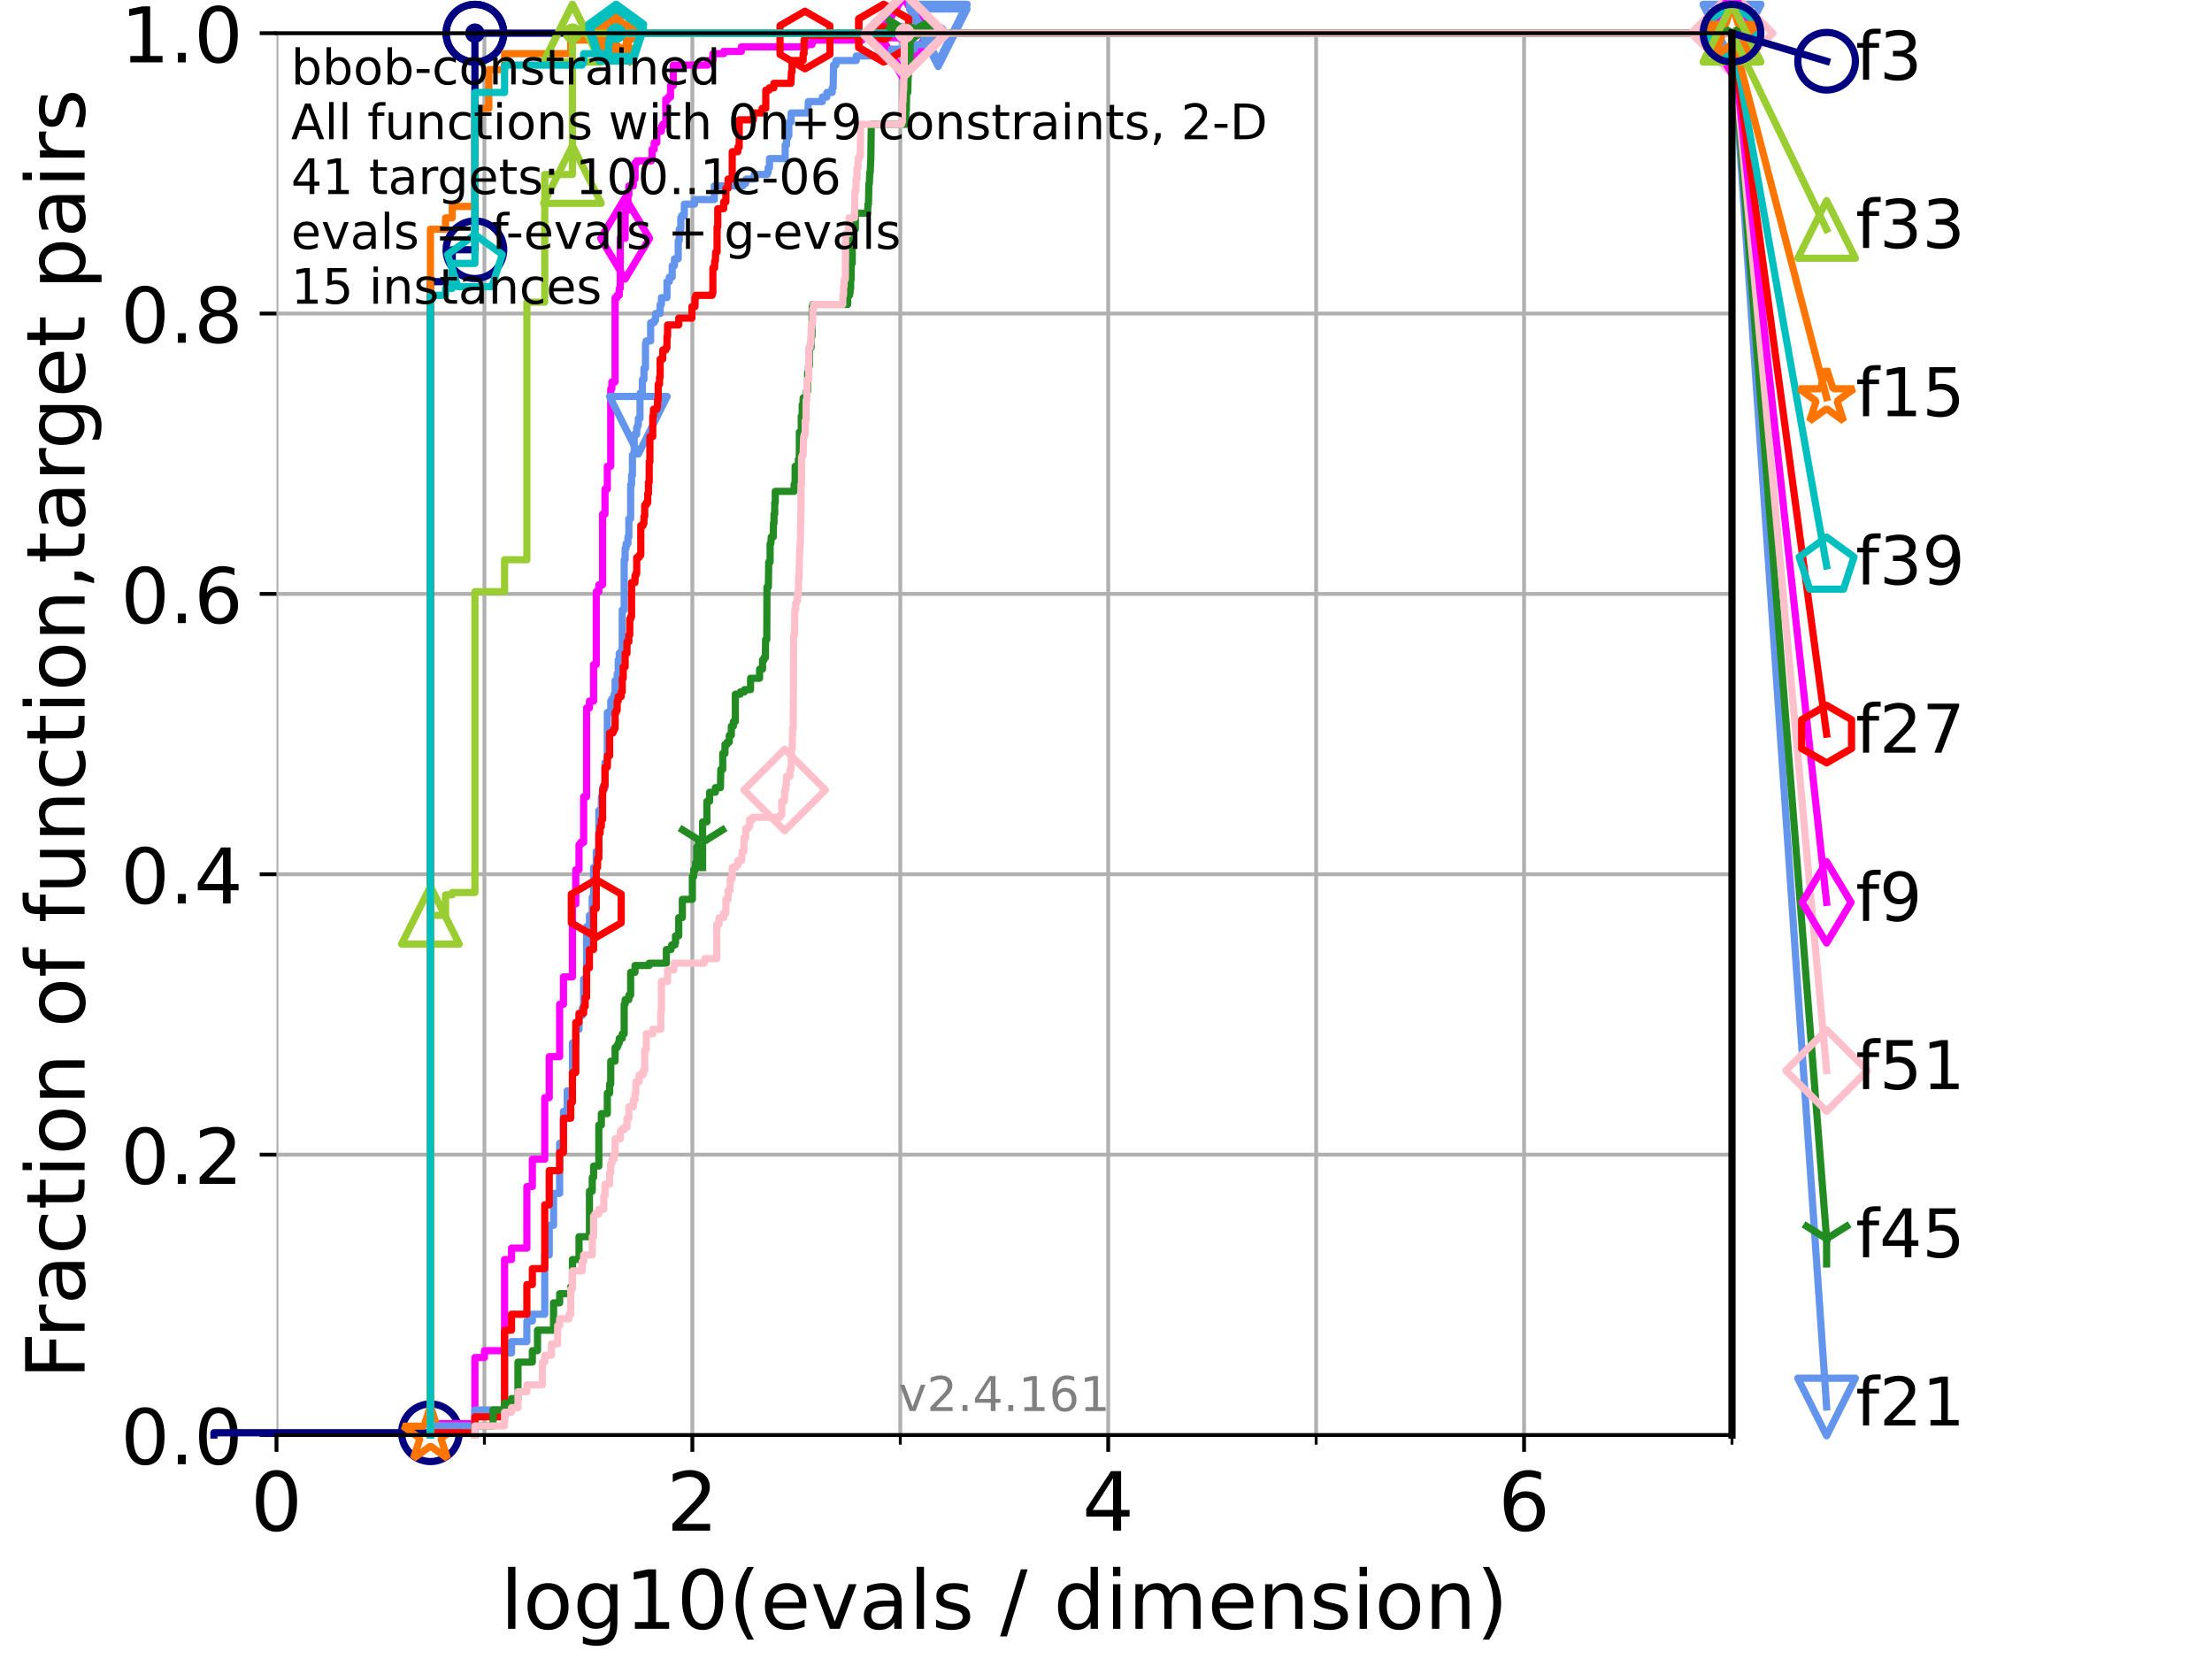<?xml version="1.0" encoding="utf-8" standalone="no"?>
<!DOCTYPE svg PUBLIC "-//W3C//DTD SVG 1.1//EN"
  "http://www.w3.org/Graphics/SVG/1.1/DTD/svg11.dtd">
<!-- Created with matplotlib (https://matplotlib.org/) -->
<svg height="345.6pt" version="1.1" viewBox="0 0 460.8 345.6" width="460.8pt" xmlns="http://www.w3.org/2000/svg" xmlns:xlink="http://www.w3.org/1999/xlink">
 <defs>
  <style type="text/css">*{stroke-linecap:butt;stroke-linejoin:round;}</style>
 </defs>
 <g id="figure_1">
  <g id="patch_1">
   <path d="M 0 345.6 
L 460.8 345.6 
L 460.8 0 
L 0 0 
z
" style="fill:#ffffff;"/>
  </g>
  <g id="axes_1">
   <g id="patch_2">
    <path d="M 57.6 298.944 
L 360.806 298.944 
L 360.806 6.912 
L 57.6 6.912 
z
" style="fill:#ffffff;"/>
   </g>
   <g id="matplotlib.axis_1">
    <g id="xtick_1">
     <g id="line2d_1">
      <path clip-path="url(#pbb9a418202)" d="M 57.6 298.944 
L 57.6 6.912 
" style="fill:none;stroke:#b0b0b0;stroke-linecap:square;stroke-width:0.8;"/>
     </g>
     <g id="line2d_2">
      <defs>
       <path d="M 0 0 
L 0 3.5 
" id="mb13f68719c" style="stroke:#000000;stroke-width:0.8;"/>
      </defs>
      <g>
       <use style="stroke:#000000;stroke-width:0.8;" x="57.6" xlink:href="#mb13f68719c" y="298.944"/>
      </g>
     </g>
     <g id="text_1">
      <!-- 0 -->
      <g transform="translate(52.192 318.861)scale(0.17 -0.17)">
       <defs>
        <path d="M 31.781 66.406 
Q 24.172 66.406 20.328 58.906 
Q 16.5 51.422 16.5 36.375 
Q 16.5 21.391 20.328 13.891 
Q 24.172 6.391 31.781 6.391 
Q 39.453 6.391 43.281 13.891 
Q 47.125 21.391 47.125 36.375 
Q 47.125 51.422 43.281 58.906 
Q 39.453 66.406 31.781 66.406 
z
M 31.781 74.219 
Q 44.047 74.219 50.516 64.516 
Q 56.984 54.828 56.984 36.375 
Q 56.984 17.969 50.516 8.266 
Q 44.047 -1.422 31.781 -1.422 
Q 19.531 -1.422 13.062 8.266 
Q 6.594 17.969 6.594 36.375 
Q 6.594 54.828 13.062 64.516 
Q 19.531 74.219 31.781 74.219 
z
" id="DejaVuSans-48"/>
       </defs>
       <use xlink:href="#DejaVuSans-48"/>
      </g>
     </g>
    </g>
    <g id="xtick_2">
     <g id="line2d_3">
      <path clip-path="url(#pbb9a418202)" d="M 144.23 298.944 
L 144.23 6.912 
" style="fill:none;stroke:#b0b0b0;stroke-linecap:square;stroke-width:0.8;"/>
     </g>
     <g id="line2d_4">
      <g>
       <use style="stroke:#000000;stroke-width:0.8;" x="144.23" xlink:href="#mb13f68719c" y="298.944"/>
      </g>
     </g>
     <g id="text_2">
      <!-- 2 -->
      <g transform="translate(138.822 318.861)scale(0.17 -0.17)">
       <defs>
        <path d="M 19.188 8.297 
L 53.609 8.297 
L 53.609 0 
L 7.328 0 
L 7.328 8.297 
Q 12.938 14.109 22.625 23.891 
Q 32.328 33.688 34.812 36.531 
Q 39.547 41.844 41.422 45.531 
Q 43.312 49.219 43.312 52.781 
Q 43.312 58.594 39.234 62.25 
Q 35.156 65.922 28.609 65.922 
Q 23.969 65.922 18.812 64.312 
Q 13.672 62.703 7.812 59.422 
L 7.812 69.391 
Q 13.766 71.781 18.938 73 
Q 24.125 74.219 28.422 74.219 
Q 39.75 74.219 46.484 68.547 
Q 53.219 62.891 53.219 53.422 
Q 53.219 48.922 51.531 44.891 
Q 49.859 40.875 45.406 35.406 
Q 44.188 33.984 37.641 27.219 
Q 31.109 20.453 19.188 8.297 
z
" id="DejaVuSans-50"/>
       </defs>
       <use xlink:href="#DejaVuSans-50"/>
      </g>
     </g>
    </g>
    <g id="xtick_3">
     <g id="line2d_5">
      <path clip-path="url(#pbb9a418202)" d="M 230.861 298.944 
L 230.861 6.912 
" style="fill:none;stroke:#b0b0b0;stroke-linecap:square;stroke-width:0.8;"/>
     </g>
     <g id="line2d_6">
      <g>
       <use style="stroke:#000000;stroke-width:0.8;" x="230.861" xlink:href="#mb13f68719c" y="298.944"/>
      </g>
     </g>
     <g id="text_3">
      <!-- 4 -->
      <g transform="translate(225.453 318.861)scale(0.17 -0.17)">
       <defs>
        <path d="M 37.797 64.312 
L 12.891 25.391 
L 37.797 25.391 
z
M 35.203 72.906 
L 47.609 72.906 
L 47.609 25.391 
L 58.016 25.391 
L 58.016 17.188 
L 47.609 17.188 
L 47.609 0 
L 37.797 0 
L 37.797 17.188 
L 4.891 17.188 
L 4.891 26.703 
z
" id="DejaVuSans-52"/>
       </defs>
       <use xlink:href="#DejaVuSans-52"/>
      </g>
     </g>
    </g>
    <g id="xtick_4">
     <g id="line2d_7">
      <path clip-path="url(#pbb9a418202)" d="M 317.491 298.944 
L 317.491 6.912 
" style="fill:none;stroke:#b0b0b0;stroke-linecap:square;stroke-width:0.8;"/>
     </g>
     <g id="line2d_8">
      <g>
       <use style="stroke:#000000;stroke-width:0.8;" x="317.491" xlink:href="#mb13f68719c" y="298.944"/>
      </g>
     </g>
     <g id="text_4">
      <!-- 6 -->
      <g transform="translate(312.083 318.861)scale(0.17 -0.17)">
       <defs>
        <path d="M 33.016 40.375 
Q 26.375 40.375 22.484 35.828 
Q 18.609 31.297 18.609 23.391 
Q 18.609 15.531 22.484 10.953 
Q 26.375 6.391 33.016 6.391 
Q 39.656 6.391 43.531 10.953 
Q 47.406 15.531 47.406 23.391 
Q 47.406 31.297 43.531 35.828 
Q 39.656 40.375 33.016 40.375 
z
M 52.594 71.297 
L 52.594 62.312 
Q 48.875 64.062 45.094 64.984 
Q 41.312 65.922 37.594 65.922 
Q 27.828 65.922 22.672 59.328 
Q 17.531 52.734 16.797 39.406 
Q 19.672 43.656 24.016 45.922 
Q 28.375 48.188 33.594 48.188 
Q 44.578 48.188 50.953 41.516 
Q 57.328 34.859 57.328 23.391 
Q 57.328 12.156 50.688 5.359 
Q 44.047 -1.422 33.016 -1.422 
Q 20.359 -1.422 13.672 8.266 
Q 6.984 17.969 6.984 36.375 
Q 6.984 53.656 15.188 63.938 
Q 23.391 74.219 37.203 74.219 
Q 40.922 74.219 44.703 73.484 
Q 48.484 72.75 52.594 71.297 
z
" id="DejaVuSans-54"/>
       </defs>
       <use xlink:href="#DejaVuSans-54"/>
      </g>
     </g>
    </g>
    <g id="xtick_5">
     <g id="line2d_9">
      <path clip-path="url(#pbb9a418202)" d="M 100.915 298.944 
L 100.915 6.912 
" style="fill:none;stroke:#b0b0b0;stroke-linecap:square;stroke-width:0.8;"/>
     </g>
     <g id="line2d_10">
      <defs>
       <path d="M 0 0 
L 0 2 
" id="m393c158f65" style="stroke:#000000;stroke-width:0.6;"/>
      </defs>
      <g>
       <use style="stroke:#000000;stroke-width:0.6;" x="100.915" xlink:href="#m393c158f65" y="298.944"/>
      </g>
     </g>
    </g>
    <g id="xtick_6">
     <g id="line2d_11">
      <path clip-path="url(#pbb9a418202)" d="M 187.546 298.944 
L 187.546 6.912 
" style="fill:none;stroke:#b0b0b0;stroke-linecap:square;stroke-width:0.8;"/>
     </g>
     <g id="line2d_12">
      <g>
       <use style="stroke:#000000;stroke-width:0.6;" x="187.546" xlink:href="#m393c158f65" y="298.944"/>
      </g>
     </g>
    </g>
    <g id="xtick_7">
     <g id="line2d_13">
      <path clip-path="url(#pbb9a418202)" d="M 274.176 298.944 
L 274.176 6.912 
" style="fill:none;stroke:#b0b0b0;stroke-linecap:square;stroke-width:0.8;"/>
     </g>
     <g id="line2d_14">
      <g>
       <use style="stroke:#000000;stroke-width:0.6;" x="274.176" xlink:href="#m393c158f65" y="298.944"/>
      </g>
     </g>
    </g>
    <g id="xtick_8">
     <g id="line2d_15">
      <path clip-path="url(#pbb9a418202)" d="M 360.806 298.944 
L 360.806 6.912 
" style="fill:none;stroke:#b0b0b0;stroke-linecap:square;stroke-width:0.8;"/>
     </g>
     <g id="line2d_16">
      <g>
       <use style="stroke:#000000;stroke-width:0.6;" x="360.806" xlink:href="#m393c158f65" y="298.944"/>
      </g>
     </g>
    </g>
    <g id="text_5">
     <!-- log10(evals / dimension) -->
     <g transform="translate(104.239 339.314)scale(0.17 -0.17)">
      <defs>
       <path d="M 9.422 75.984 
L 18.406 75.984 
L 18.406 0 
L 9.422 0 
z
" id="DejaVuSans-108"/>
       <path d="M 30.609 48.391 
Q 23.391 48.391 19.188 42.75 
Q 14.984 37.109 14.984 27.297 
Q 14.984 17.484 19.156 11.844 
Q 23.344 6.203 30.609 6.203 
Q 37.797 6.203 41.984 11.859 
Q 46.188 17.531 46.188 27.297 
Q 46.188 37.016 41.984 42.703 
Q 37.797 48.391 30.609 48.391 
z
M 30.609 56 
Q 42.328 56 49.016 48.375 
Q 55.719 40.766 55.719 27.297 
Q 55.719 13.875 49.016 6.219 
Q 42.328 -1.422 30.609 -1.422 
Q 18.844 -1.422 12.172 6.219 
Q 5.516 13.875 5.516 27.297 
Q 5.516 40.766 12.172 48.375 
Q 18.844 56 30.609 56 
z
" id="DejaVuSans-111"/>
       <path d="M 45.406 27.984 
Q 45.406 37.75 41.375 43.109 
Q 37.359 48.484 30.078 48.484 
Q 22.859 48.484 18.828 43.109 
Q 14.797 37.75 14.797 27.984 
Q 14.797 18.266 18.828 12.891 
Q 22.859 7.516 30.078 7.516 
Q 37.359 7.516 41.375 12.891 
Q 45.406 18.266 45.406 27.984 
z
M 54.391 6.781 
Q 54.391 -7.172 48.188 -13.984 
Q 42 -20.797 29.203 -20.797 
Q 24.469 -20.797 20.266 -20.094 
Q 16.062 -19.391 12.109 -17.922 
L 12.109 -9.188 
Q 16.062 -11.328 19.922 -12.344 
Q 23.781 -13.375 27.781 -13.375 
Q 36.625 -13.375 41.016 -8.766 
Q 45.406 -4.156 45.406 5.172 
L 45.406 9.625 
Q 42.625 4.781 38.281 2.391 
Q 33.938 0 27.875 0 
Q 17.828 0 11.672 7.656 
Q 5.516 15.328 5.516 27.984 
Q 5.516 40.672 11.672 48.328 
Q 17.828 56 27.875 56 
Q 33.938 56 38.281 53.609 
Q 42.625 51.219 45.406 46.391 
L 45.406 54.688 
L 54.391 54.688 
z
" id="DejaVuSans-103"/>
       <path d="M 12.406 8.297 
L 28.516 8.297 
L 28.516 63.922 
L 10.984 60.406 
L 10.984 69.391 
L 28.422 72.906 
L 38.281 72.906 
L 38.281 8.297 
L 54.391 8.297 
L 54.391 0 
L 12.406 0 
z
" id="DejaVuSans-49"/>
       <path d="M 31 75.875 
Q 24.469 64.656 21.281 53.656 
Q 18.109 42.672 18.109 31.391 
Q 18.109 20.125 21.312 9.062 
Q 24.516 -2 31 -13.188 
L 23.188 -13.188 
Q 15.875 -1.703 12.234 9.375 
Q 8.594 20.453 8.594 31.391 
Q 8.594 42.281 12.203 53.312 
Q 15.828 64.359 23.188 75.875 
z
" id="DejaVuSans-40"/>
       <path d="M 56.203 29.594 
L 56.203 25.203 
L 14.891 25.203 
Q 15.484 15.922 20.484 11.062 
Q 25.484 6.203 34.422 6.203 
Q 39.594 6.203 44.453 7.469 
Q 49.312 8.734 54.109 11.281 
L 54.109 2.781 
Q 49.266 0.734 44.188 -0.344 
Q 39.109 -1.422 33.891 -1.422 
Q 20.797 -1.422 13.156 6.188 
Q 5.516 13.812 5.516 26.812 
Q 5.516 40.234 12.766 48.109 
Q 20.016 56 32.328 56 
Q 43.359 56 49.781 48.891 
Q 56.203 41.797 56.203 29.594 
z
M 47.219 32.234 
Q 47.125 39.594 43.094 43.984 
Q 39.062 48.391 32.422 48.391 
Q 24.906 48.391 20.391 44.141 
Q 15.875 39.891 15.188 32.172 
z
" id="DejaVuSans-101"/>
       <path d="M 2.984 54.688 
L 12.5 54.688 
L 29.594 8.797 
L 46.688 54.688 
L 56.203 54.688 
L 35.688 0 
L 23.484 0 
z
" id="DejaVuSans-118"/>
       <path d="M 34.281 27.484 
Q 23.391 27.484 19.188 25 
Q 14.984 22.516 14.984 16.5 
Q 14.984 11.719 18.141 8.906 
Q 21.297 6.109 26.703 6.109 
Q 34.188 6.109 38.703 11.406 
Q 43.219 16.703 43.219 25.484 
L 43.219 27.484 
z
M 52.203 31.203 
L 52.203 0 
L 43.219 0 
L 43.219 8.297 
Q 40.141 3.328 35.547 0.953 
Q 30.953 -1.422 24.312 -1.422 
Q 15.922 -1.422 10.953 3.297 
Q 6 8.016 6 15.922 
Q 6 25.141 12.172 29.828 
Q 18.359 34.516 30.609 34.516 
L 43.219 34.516 
L 43.219 35.406 
Q 43.219 41.609 39.141 45 
Q 35.062 48.391 27.688 48.391 
Q 23 48.391 18.547 47.266 
Q 14.109 46.141 10.016 43.891 
L 10.016 52.203 
Q 14.938 54.109 19.578 55.047 
Q 24.219 56 28.609 56 
Q 40.484 56 46.344 49.844 
Q 52.203 43.703 52.203 31.203 
z
" id="DejaVuSans-97"/>
       <path d="M 44.281 53.078 
L 44.281 44.578 
Q 40.484 46.531 36.375 47.5 
Q 32.281 48.484 27.875 48.484 
Q 21.188 48.484 17.844 46.438 
Q 14.5 44.391 14.5 40.281 
Q 14.5 37.156 16.891 35.375 
Q 19.281 33.594 26.516 31.984 
L 29.594 31.297 
Q 39.156 29.25 43.188 25.516 
Q 47.219 21.781 47.219 15.094 
Q 47.219 7.469 41.188 3.016 
Q 35.156 -1.422 24.609 -1.422 
Q 20.219 -1.422 15.453 -0.562 
Q 10.688 0.297 5.422 2 
L 5.422 11.281 
Q 10.406 8.688 15.234 7.391 
Q 20.062 6.109 24.812 6.109 
Q 31.156 6.109 34.562 8.281 
Q 37.984 10.453 37.984 14.406 
Q 37.984 18.062 35.516 20.016 
Q 33.062 21.969 24.703 23.781 
L 21.578 24.516 
Q 13.234 26.266 9.516 29.906 
Q 5.812 33.547 5.812 39.891 
Q 5.812 47.609 11.281 51.797 
Q 16.75 56 26.812 56 
Q 31.781 56 36.172 55.266 
Q 40.578 54.547 44.281 53.078 
z
" id="DejaVuSans-115"/>
       <path id="DejaVuSans-32"/>
       <path d="M 25.391 72.906 
L 33.688 72.906 
L 8.297 -9.281 
L 0 -9.281 
z
" id="DejaVuSans-47"/>
       <path d="M 45.406 46.391 
L 45.406 75.984 
L 54.391 75.984 
L 54.391 0 
L 45.406 0 
L 45.406 8.203 
Q 42.578 3.328 38.25 0.953 
Q 33.938 -1.422 27.875 -1.422 
Q 17.969 -1.422 11.734 6.484 
Q 5.516 14.406 5.516 27.297 
Q 5.516 40.188 11.734 48.094 
Q 17.969 56 27.875 56 
Q 33.938 56 38.25 53.625 
Q 42.578 51.266 45.406 46.391 
z
M 14.797 27.297 
Q 14.797 17.391 18.875 11.75 
Q 22.953 6.109 30.078 6.109 
Q 37.203 6.109 41.297 11.75 
Q 45.406 17.391 45.406 27.297 
Q 45.406 37.203 41.297 42.844 
Q 37.203 48.484 30.078 48.484 
Q 22.953 48.484 18.875 42.844 
Q 14.797 37.203 14.797 27.297 
z
" id="DejaVuSans-100"/>
       <path d="M 9.422 54.688 
L 18.406 54.688 
L 18.406 0 
L 9.422 0 
z
M 9.422 75.984 
L 18.406 75.984 
L 18.406 64.594 
L 9.422 64.594 
z
" id="DejaVuSans-105"/>
       <path d="M 52 44.188 
Q 55.375 50.25 60.062 53.125 
Q 64.75 56 71.094 56 
Q 79.641 56 84.281 50.016 
Q 88.922 44.047 88.922 33.016 
L 88.922 0 
L 79.891 0 
L 79.891 32.719 
Q 79.891 40.578 77.094 44.375 
Q 74.312 48.188 68.609 48.188 
Q 61.625 48.188 57.562 43.547 
Q 53.516 38.922 53.516 30.906 
L 53.516 0 
L 44.484 0 
L 44.484 32.719 
Q 44.484 40.625 41.703 44.406 
Q 38.922 48.188 33.109 48.188 
Q 26.219 48.188 22.156 43.531 
Q 18.109 38.875 18.109 30.906 
L 18.109 0 
L 9.078 0 
L 9.078 54.688 
L 18.109 54.688 
L 18.109 46.188 
Q 21.188 51.219 25.484 53.609 
Q 29.781 56 35.688 56 
Q 41.656 56 45.828 52.969 
Q 50 49.953 52 44.188 
z
" id="DejaVuSans-109"/>
       <path d="M 54.891 33.016 
L 54.891 0 
L 45.906 0 
L 45.906 32.719 
Q 45.906 40.484 42.875 44.328 
Q 39.844 48.188 33.797 48.188 
Q 26.516 48.188 22.312 43.547 
Q 18.109 38.922 18.109 30.906 
L 18.109 0 
L 9.078 0 
L 9.078 54.688 
L 18.109 54.688 
L 18.109 46.188 
Q 21.344 51.125 25.703 53.562 
Q 30.078 56 35.797 56 
Q 45.219 56 50.047 50.172 
Q 54.891 44.344 54.891 33.016 
z
" id="DejaVuSans-110"/>
       <path d="M 8.016 75.875 
L 15.828 75.875 
Q 23.141 64.359 26.781 53.312 
Q 30.422 42.281 30.422 31.391 
Q 30.422 20.453 26.781 9.375 
Q 23.141 -1.703 15.828 -13.188 
L 8.016 -13.188 
Q 14.5 -2 17.703 9.062 
Q 20.906 20.125 20.906 31.391 
Q 20.906 42.672 17.703 53.656 
Q 14.5 64.656 8.016 75.875 
z
" id="DejaVuSans-41"/>
      </defs>
      <use xlink:href="#DejaVuSans-108"/>
      <use x="27.783" xlink:href="#DejaVuSans-111"/>
      <use x="88.965" xlink:href="#DejaVuSans-103"/>
      <use x="152.441" xlink:href="#DejaVuSans-49"/>
      <use x="216.064" xlink:href="#DejaVuSans-48"/>
      <use x="279.688" xlink:href="#DejaVuSans-40"/>
      <use x="318.701" xlink:href="#DejaVuSans-101"/>
      <use x="380.225" xlink:href="#DejaVuSans-118"/>
      <use x="439.404" xlink:href="#DejaVuSans-97"/>
      <use x="500.684" xlink:href="#DejaVuSans-108"/>
      <use x="528.467" xlink:href="#DejaVuSans-115"/>
      <use x="580.566" xlink:href="#DejaVuSans-32"/>
      <use x="612.354" xlink:href="#DejaVuSans-47"/>
      <use x="646.045" xlink:href="#DejaVuSans-32"/>
      <use x="677.832" xlink:href="#DejaVuSans-100"/>
      <use x="741.309" xlink:href="#DejaVuSans-105"/>
      <use x="769.092" xlink:href="#DejaVuSans-109"/>
      <use x="866.504" xlink:href="#DejaVuSans-101"/>
      <use x="928.027" xlink:href="#DejaVuSans-110"/>
      <use x="991.406" xlink:href="#DejaVuSans-115"/>
      <use x="1043.506" xlink:href="#DejaVuSans-105"/>
      <use x="1071.289" xlink:href="#DejaVuSans-111"/>
      <use x="1132.471" xlink:href="#DejaVuSans-110"/>
      <use x="1195.85" xlink:href="#DejaVuSans-41"/>
     </g>
    </g>
   </g>
   <g id="matplotlib.axis_2">
    <g id="ytick_1">
     <g id="line2d_17">
      <path clip-path="url(#pbb9a418202)" d="M 57.6 298.944 
L 360.806 298.944 
" style="fill:none;stroke:#b0b0b0;stroke-linecap:square;stroke-width:0.8;"/>
     </g>
     <g id="line2d_18">
      <defs>
       <path d="M 0 0 
L -3.5 0 
" id="m489cf10def" style="stroke:#000000;stroke-width:0.8;"/>
      </defs>
      <g>
       <use style="stroke:#000000;stroke-width:0.8;" x="57.6" xlink:href="#m489cf10def" y="298.944"/>
      </g>
     </g>
     <g id="text_6">
      <!-- 0.0 -->
      <g transform="translate(25.155 305.023)scale(0.16 -0.16)">
       <defs>
        <path d="M 10.688 12.406 
L 21 12.406 
L 21 0 
L 10.688 0 
z
" id="DejaVuSans-46"/>
       </defs>
       <use xlink:href="#DejaVuSans-48"/>
       <use x="63.623" xlink:href="#DejaVuSans-46"/>
       <use x="95.41" xlink:href="#DejaVuSans-48"/>
      </g>
     </g>
    </g>
    <g id="ytick_2">
     <g id="line2d_19">
      <path clip-path="url(#pbb9a418202)" d="M 57.6 240.538 
L 360.806 240.538 
" style="fill:none;stroke:#b0b0b0;stroke-linecap:square;stroke-width:0.8;"/>
     </g>
     <g id="line2d_20">
      <g>
       <use style="stroke:#000000;stroke-width:0.8;" x="57.6" xlink:href="#m489cf10def" y="240.538"/>
      </g>
     </g>
     <g id="text_7">
      <!-- 0.2 -->
      <g transform="translate(25.155 246.616)scale(0.16 -0.16)">
       <use xlink:href="#DejaVuSans-48"/>
       <use x="63.623" xlink:href="#DejaVuSans-46"/>
       <use x="95.41" xlink:href="#DejaVuSans-50"/>
      </g>
     </g>
    </g>
    <g id="ytick_3">
     <g id="line2d_21">
      <path clip-path="url(#pbb9a418202)" d="M 57.6 182.131 
L 360.806 182.131 
" style="fill:none;stroke:#b0b0b0;stroke-linecap:square;stroke-width:0.8;"/>
     </g>
     <g id="line2d_22">
      <g>
       <use style="stroke:#000000;stroke-width:0.8;" x="57.6" xlink:href="#m489cf10def" y="182.131"/>
      </g>
     </g>
     <g id="text_8">
      <!-- 0.4 -->
      <g transform="translate(25.155 188.21)scale(0.16 -0.16)">
       <use xlink:href="#DejaVuSans-48"/>
       <use x="63.623" xlink:href="#DejaVuSans-46"/>
       <use x="95.41" xlink:href="#DejaVuSans-52"/>
      </g>
     </g>
    </g>
    <g id="ytick_4">
     <g id="line2d_23">
      <path clip-path="url(#pbb9a418202)" d="M 57.6 123.725 
L 360.806 123.725 
" style="fill:none;stroke:#b0b0b0;stroke-linecap:square;stroke-width:0.8;"/>
     </g>
     <g id="line2d_24">
      <g>
       <use style="stroke:#000000;stroke-width:0.8;" x="57.6" xlink:href="#m489cf10def" y="123.725"/>
      </g>
     </g>
     <g id="text_9">
      <!-- 0.6 -->
      <g transform="translate(25.155 129.804)scale(0.16 -0.16)">
       <use xlink:href="#DejaVuSans-48"/>
       <use x="63.623" xlink:href="#DejaVuSans-46"/>
       <use x="95.41" xlink:href="#DejaVuSans-54"/>
      </g>
     </g>
    </g>
    <g id="ytick_5">
     <g id="line2d_25">
      <path clip-path="url(#pbb9a418202)" d="M 57.6 65.318 
L 360.806 65.318 
" style="fill:none;stroke:#b0b0b0;stroke-linecap:square;stroke-width:0.8;"/>
     </g>
     <g id="line2d_26">
      <g>
       <use style="stroke:#000000;stroke-width:0.8;" x="57.6" xlink:href="#m489cf10def" y="65.318"/>
      </g>
     </g>
     <g id="text_10">
      <!-- 0.8 -->
      <g transform="translate(25.155 71.397)scale(0.16 -0.16)">
       <defs>
        <path d="M 31.781 34.625 
Q 24.75 34.625 20.719 30.859 
Q 16.703 27.094 16.703 20.516 
Q 16.703 13.922 20.719 10.156 
Q 24.75 6.391 31.781 6.391 
Q 38.812 6.391 42.859 10.172 
Q 46.922 13.969 46.922 20.516 
Q 46.922 27.094 42.891 30.859 
Q 38.875 34.625 31.781 34.625 
z
M 21.922 38.812 
Q 15.578 40.375 12.031 44.719 
Q 8.5 49.078 8.5 55.328 
Q 8.5 64.062 14.719 69.141 
Q 20.953 74.219 31.781 74.219 
Q 42.672 74.219 48.875 69.141 
Q 55.078 64.062 55.078 55.328 
Q 55.078 49.078 51.531 44.719 
Q 48 40.375 41.703 38.812 
Q 48.828 37.156 52.797 32.312 
Q 56.781 27.484 56.781 20.516 
Q 56.781 9.906 50.312 4.234 
Q 43.844 -1.422 31.781 -1.422 
Q 19.734 -1.422 13.25 4.234 
Q 6.781 9.906 6.781 20.516 
Q 6.781 27.484 10.781 32.312 
Q 14.797 37.156 21.922 38.812 
z
M 18.312 54.391 
Q 18.312 48.734 21.844 45.562 
Q 25.391 42.391 31.781 42.391 
Q 38.141 42.391 41.719 45.562 
Q 45.312 48.734 45.312 54.391 
Q 45.312 60.062 41.719 63.234 
Q 38.141 66.406 31.781 66.406 
Q 25.391 66.406 21.844 63.234 
Q 18.312 60.062 18.312 54.391 
z
" id="DejaVuSans-56"/>
       </defs>
       <use xlink:href="#DejaVuSans-48"/>
       <use x="63.623" xlink:href="#DejaVuSans-46"/>
       <use x="95.41" xlink:href="#DejaVuSans-56"/>
      </g>
     </g>
    </g>
    <g id="ytick_6">
     <g id="line2d_27">
      <path clip-path="url(#pbb9a418202)" d="M 57.6 6.912 
L 360.806 6.912 
" style="fill:none;stroke:#b0b0b0;stroke-linecap:square;stroke-width:0.8;"/>
     </g>
     <g id="line2d_28">
      <g>
       <use style="stroke:#000000;stroke-width:0.8;" x="57.6" xlink:href="#m489cf10def" y="6.912"/>
      </g>
     </g>
     <g id="text_11">
      <!-- 1.0 -->
      <g transform="translate(25.155 12.991)scale(0.16 -0.16)">
       <use xlink:href="#DejaVuSans-49"/>
       <use x="63.623" xlink:href="#DejaVuSans-46"/>
       <use x="95.41" xlink:href="#DejaVuSans-48"/>
      </g>
     </g>
    </g>
    <g id="text_12">
     <!-- Fraction of function,target pairs -->
     <g transform="translate(17.62 287.313)rotate(-90)scale(0.17 -0.17)">
      <defs>
       <path d="M 9.812 72.906 
L 51.703 72.906 
L 51.703 64.594 
L 19.672 64.594 
L 19.672 43.109 
L 48.578 43.109 
L 48.578 34.812 
L 19.672 34.812 
L 19.672 0 
L 9.812 0 
z
" id="DejaVuSans-70"/>
       <path d="M 41.109 46.297 
Q 39.594 47.172 37.812 47.578 
Q 36.031 48 33.891 48 
Q 26.266 48 22.188 43.047 
Q 18.109 38.094 18.109 28.812 
L 18.109 0 
L 9.078 0 
L 9.078 54.688 
L 18.109 54.688 
L 18.109 46.188 
Q 20.953 51.172 25.484 53.578 
Q 30.031 56 36.531 56 
Q 37.453 56 38.578 55.875 
Q 39.703 55.766 41.062 55.516 
z
" id="DejaVuSans-114"/>
       <path d="M 48.781 52.594 
L 48.781 44.188 
Q 44.969 46.297 41.141 47.344 
Q 37.312 48.391 33.406 48.391 
Q 24.656 48.391 19.812 42.844 
Q 14.984 37.312 14.984 27.297 
Q 14.984 17.281 19.812 11.734 
Q 24.656 6.203 33.406 6.203 
Q 37.312 6.203 41.141 7.25 
Q 44.969 8.297 48.781 10.406 
L 48.781 2.094 
Q 45.016 0.344 40.984 -0.531 
Q 36.969 -1.422 32.422 -1.422 
Q 20.062 -1.422 12.781 6.344 
Q 5.516 14.109 5.516 27.297 
Q 5.516 40.672 12.859 48.328 
Q 20.219 56 33.016 56 
Q 37.156 56 41.109 55.141 
Q 45.062 54.297 48.781 52.594 
z
" id="DejaVuSans-99"/>
       <path d="M 18.312 70.219 
L 18.312 54.688 
L 36.812 54.688 
L 36.812 47.703 
L 18.312 47.703 
L 18.312 18.016 
Q 18.312 11.328 20.141 9.422 
Q 21.969 7.516 27.594 7.516 
L 36.812 7.516 
L 36.812 0 
L 27.594 0 
Q 17.188 0 13.234 3.875 
Q 9.281 7.766 9.281 18.016 
L 9.281 47.703 
L 2.688 47.703 
L 2.688 54.688 
L 9.281 54.688 
L 9.281 70.219 
z
" id="DejaVuSans-116"/>
       <path d="M 37.109 75.984 
L 37.109 68.5 
L 28.516 68.5 
Q 23.688 68.5 21.797 66.547 
Q 19.922 64.594 19.922 59.516 
L 19.922 54.688 
L 34.719 54.688 
L 34.719 47.703 
L 19.922 47.703 
L 19.922 0 
L 10.891 0 
L 10.891 47.703 
L 2.297 47.703 
L 2.297 54.688 
L 10.891 54.688 
L 10.891 58.5 
Q 10.891 67.625 15.141 71.797 
Q 19.391 75.984 28.609 75.984 
z
" id="DejaVuSans-102"/>
       <path d="M 8.5 21.578 
L 8.5 54.688 
L 17.484 54.688 
L 17.484 21.922 
Q 17.484 14.156 20.5 10.266 
Q 23.531 6.391 29.594 6.391 
Q 36.859 6.391 41.078 11.031 
Q 45.312 15.672 45.312 23.688 
L 45.312 54.688 
L 54.297 54.688 
L 54.297 0 
L 45.312 0 
L 45.312 8.406 
Q 42.047 3.422 37.719 1 
Q 33.406 -1.422 27.688 -1.422 
Q 18.266 -1.422 13.375 4.438 
Q 8.5 10.297 8.5 21.578 
z
M 31.109 56 
z
" id="DejaVuSans-117"/>
       <path d="M 11.719 12.406 
L 22.016 12.406 
L 22.016 4 
L 14.016 -11.625 
L 7.719 -11.625 
L 11.719 4 
z
" id="DejaVuSans-44"/>
       <path d="M 18.109 8.203 
L 18.109 -20.797 
L 9.078 -20.797 
L 9.078 54.688 
L 18.109 54.688 
L 18.109 46.391 
Q 20.953 51.266 25.266 53.625 
Q 29.594 56 35.594 56 
Q 45.562 56 51.781 48.094 
Q 58.016 40.188 58.016 27.297 
Q 58.016 14.406 51.781 6.484 
Q 45.562 -1.422 35.594 -1.422 
Q 29.594 -1.422 25.266 0.953 
Q 20.953 3.328 18.109 8.203 
z
M 48.688 27.297 
Q 48.688 37.203 44.609 42.844 
Q 40.531 48.484 33.406 48.484 
Q 26.266 48.484 22.188 42.844 
Q 18.109 37.203 18.109 27.297 
Q 18.109 17.391 22.188 11.75 
Q 26.266 6.109 33.406 6.109 
Q 40.531 6.109 44.609 11.75 
Q 48.688 17.391 48.688 27.297 
z
" id="DejaVuSans-112"/>
      </defs>
      <use xlink:href="#DejaVuSans-70"/>
      <use x="50.27" xlink:href="#DejaVuSans-114"/>
      <use x="91.383" xlink:href="#DejaVuSans-97"/>
      <use x="152.662" xlink:href="#DejaVuSans-99"/>
      <use x="207.643" xlink:href="#DejaVuSans-116"/>
      <use x="246.852" xlink:href="#DejaVuSans-105"/>
      <use x="274.635" xlink:href="#DejaVuSans-111"/>
      <use x="335.816" xlink:href="#DejaVuSans-110"/>
      <use x="399.195" xlink:href="#DejaVuSans-32"/>
      <use x="430.982" xlink:href="#DejaVuSans-111"/>
      <use x="492.164" xlink:href="#DejaVuSans-102"/>
      <use x="527.369" xlink:href="#DejaVuSans-32"/>
      <use x="559.156" xlink:href="#DejaVuSans-102"/>
      <use x="594.361" xlink:href="#DejaVuSans-117"/>
      <use x="657.74" xlink:href="#DejaVuSans-110"/>
      <use x="721.119" xlink:href="#DejaVuSans-99"/>
      <use x="776.1" xlink:href="#DejaVuSans-116"/>
      <use x="815.309" xlink:href="#DejaVuSans-105"/>
      <use x="843.092" xlink:href="#DejaVuSans-111"/>
      <use x="904.273" xlink:href="#DejaVuSans-110"/>
      <use x="967.652" xlink:href="#DejaVuSans-44"/>
      <use x="999.439" xlink:href="#DejaVuSans-116"/>
      <use x="1038.648" xlink:href="#DejaVuSans-97"/>
      <use x="1099.928" xlink:href="#DejaVuSans-114"/>
      <use x="1139.291" xlink:href="#DejaVuSans-103"/>
      <use x="1202.768" xlink:href="#DejaVuSans-101"/>
      <use x="1264.291" xlink:href="#DejaVuSans-116"/>
      <use x="1303.5" xlink:href="#DejaVuSans-32"/>
      <use x="1335.287" xlink:href="#DejaVuSans-112"/>
      <use x="1398.764" xlink:href="#DejaVuSans-97"/>
      <use x="1460.043" xlink:href="#DejaVuSans-105"/>
      <use x="1487.826" xlink:href="#DejaVuSans-114"/>
      <use x="1528.939" xlink:href="#DejaVuSans-115"/>
     </g>
    </g>
   </g>
   <g id="line2d_29">
    <defs>
     <path d="M 0 1.5 
C 0.398 1.5 0.779 1.342 1.061 1.061 
C 1.342 0.779 1.5 0.398 1.5 0 
C 1.5 -0.398 1.342 -0.779 1.061 -1.061 
C 0.779 -1.342 0.398 -1.5 0 -1.5 
C -0.398 -1.5 -0.779 -1.342 -1.061 -1.061 
C -1.342 -0.779 -1.5 -0.398 -1.5 0 
C -1.5 0.398 -1.342 0.779 -1.061 1.061 
C -0.779 1.342 -0.398 1.5 0 1.5 
z
" id="meb3014ae1e" style="stroke:#000080;"/>
    </defs>
    <g>
     <use style="fill:#000080;stroke:#000080;" x="98.933" xlink:href="#meb3014ae1e" y="6.912"/>
     <use style="fill:#000080;stroke:#000080;" x="98.933" xlink:href="#meb3014ae1e" y="6.912"/>
    </g>
   </g>
   <g id="line2d_30">
    <path d="M 44.561 298.944 
L 44.561 298.469 
L 89.669 298.469 
L 89.669 58.671 
L 94.206 58.671 
L 94.206 52.023 
L 98.933 52.023 
L 98.933 6.912 
L 360.806 6.912 
" style="fill:none;stroke:#000080;stroke-linecap:square;stroke-width:1.5;"/>
   </g>
   <g id="line2d_31">
    <defs>
     <path d="M 0 6 
C 1.591 6 3.117 5.368 4.243 4.243 
C 5.368 3.117 6 1.591 6 0 
C 6 -1.591 5.368 -3.117 4.243 -4.243 
C 3.117 -5.368 1.591 -6 0 -6 
C -1.591 -6 -3.117 -5.368 -4.243 -4.243 
C -5.368 -3.117 -6 -1.591 -6 0 
C -6 1.591 -5.368 3.117 -4.243 4.243 
C -3.117 5.368 -1.591 6 0 6 
z
" id="m3083661d64" style="stroke:#000080;stroke-width:1.5;"/>
    </defs>
    <g>
     <use style="fill-opacity:0;stroke:#000080;stroke-width:1.5;" x="89.669" xlink:href="#m3083661d64" y="298.469"/>
     <use style="fill-opacity:0;stroke:#000080;stroke-width:1.5;" x="98.933" xlink:href="#m3083661d64" y="52.023"/>
     <use style="fill-opacity:0;stroke:#000080;stroke-width:1.5;" x="98.933" xlink:href="#m3083661d64" y="6.912"/>
     <use style="fill-opacity:0;stroke:#000080;stroke-width:1.5;" x="98.933" xlink:href="#m3083661d64" y="6.912"/>
     <use style="fill-opacity:0;stroke:#000080;stroke-width:1.5;" x="360.806" xlink:href="#m3083661d64" y="6.912"/>
    </g>
   </g>
   <g id="line2d_32">
    <path style="fill:none;stroke:#000080;stroke-linecap:square;stroke-width:1.5;"/>
    <g/>
   </g>
   <g id="line2d_33">
    <defs>
     <path d="M 0 1.5 
C 0.398 1.5 0.779 1.342 1.061 1.061 
C 1.342 0.779 1.5 0.398 1.5 0 
C 1.5 -0.398 1.342 -0.779 1.061 -1.061 
C 0.779 -1.342 0.398 -1.5 0 -1.5 
C -0.398 -1.5 -0.779 -1.342 -1.061 -1.061 
C -1.342 -0.779 -1.5 -0.398 -1.5 0 
C -1.5 0.398 -1.342 0.779 -1.061 1.061 
C -0.779 1.342 -0.398 1.5 0 1.5 
z
" id="m4ac226cae7" style="stroke:#ff00ff;"/>
    </defs>
    <g>
     <use style="fill:#ff00ff;stroke:#ff00ff;" x="188.165" xlink:href="#m4ac226cae7" y="6.912"/>
     <use style="fill:#ff00ff;stroke:#ff00ff;" x="188.165" xlink:href="#m4ac226cae7" y="6.912"/>
    </g>
   </g>
   <g id="line2d_34">
    <path d="M 89.669 298.944 
L 89.669 296.57 
L 98.933 296.57 
L 98.933 282.799 
L 100.915 282.799 
L 100.915 281.375 
L 105.113 281.375 
L 105.113 262.381 
L 106.561 262.381 
L 106.561 260.006 
L 109.757 260.006 
L 109.757 247.185 
L 110.897 247.185 
L 110.897 241.487 
L 113.478 241.487 
L 113.478 228.666 
L 114.419 228.666 
L 114.419 220.119 
L 116.584 220.119 
L 116.584 209.198 
L 117.384 209.198 
L 117.384 203.499 
L 119.248 203.499 
L 119.248 188.304 
L 119.945 188.304 
L 119.945 181.182 
L 120.617 181.182 
L 120.617 175.958 
L 120.944 175.958 
L 120.944 175.483 
L 121.582 175.483 
L 121.582 165.986 
L 122.199 165.986 
L 122.199 147.467 
L 122.796 147.467 
L 122.796 146.043 
L 123.658 146.043 
L 123.658 138.445 
L 124.211 138.445 
L 124.211 123.25 
L 124.748 123.25 
L 124.748 121.825 
L 125.527 121.825 
L 125.527 107.105 
L 126.029 107.105 
L 126.029 101.882 
L 126.517 101.882 
L 126.517 97.133 
L 127.227 97.133 
L 127.227 80.988 
L 127.458 80.988 
L 127.458 79.564 
L 128.134 79.564 
L 128.134 61.994 
L 128.571 61.994 
L 128.571 61.52 
L 128.999 61.52 
L 128.999 60.095 
L 129.209 60.095 
L 129.209 49.648 
L 130.226 49.648 
L 130.226 43.95 
L 130.618 43.95 
L 130.618 43.001 
L 130.811 43.001 
L 130.811 40.626 
L 131.002 40.626 
L 131.002 38.727 
L 131.929 38.727 
L 131.929 37.302 
L 132.287 37.302 
L 132.287 33.978 
L 132.639 33.978 
L 132.639 33.504 
L 135.688 33.504 
L 135.688 33.029 
L 135.835 33.029 
L 135.835 31.129 
L 136.271 31.129 
L 136.271 29.705 
L 136.837 29.705 
L 136.837 27.33 
L 137.788 27.33 
L 137.788 26.381 
L 138.051 26.381 
L 138.051 25.906 
L 138.693 25.906 
L 138.693 20.683 
L 139.191 20.683 
L 139.191 20.208 
L 139.677 20.208 
L 139.677 17.834 
L 140.266 17.834 
L 140.266 13.56 
L 147.424 13.56 
L 147.424 12.61 
L 148.503 12.61 
L 148.503 11.186 
L 150.76 11.186 
L 150.76 10.711 
L 154.432 10.711 
L 154.432 9.761 
L 167.877 9.761 
L 167.877 9.286 
L 169.145 9.286 
L 169.145 8.811 
L 169.319 8.811 
L 169.319 8.337 
L 179.643 8.337 
L 179.643 7.862 
L 188.165 7.862 
L 188.165 6.912 
L 360.806 6.912 
" style="fill:none;stroke:#ff00ff;stroke-linecap:square;stroke-width:1.5;"/>
   </g>
   <g id="line2d_35">
    <defs>
     <path d="M -0 8.485 
L 5.091 0 
L 0 -8.485 
L -5.091 -0 
z
" id="m193d42cdc9" style="stroke:#ff00ff;stroke-linejoin:miter;stroke-width:1.5;"/>
    </defs>
    <g>
     <use style="fill-opacity:0;stroke:#ff00ff;stroke-linejoin:miter;stroke-width:1.5;" x="130.226" xlink:href="#m193d42cdc9" y="49.648"/>
     <use style="fill-opacity:0;stroke:#ff00ff;stroke-linejoin:miter;stroke-width:1.5;" x="188.165" xlink:href="#m193d42cdc9" y="7.862"/>
     <use style="fill-opacity:0;stroke:#ff00ff;stroke-linejoin:miter;stroke-width:1.5;" x="188.165" xlink:href="#m193d42cdc9" y="6.912"/>
     <use style="fill-opacity:0;stroke:#ff00ff;stroke-linejoin:miter;stroke-width:1.5;" x="188.165" xlink:href="#m193d42cdc9" y="6.912"/>
     <use style="fill-opacity:0;stroke:#ff00ff;stroke-linejoin:miter;stroke-width:1.5;" x="360.806" xlink:href="#m193d42cdc9" y="6.912"/>
    </g>
   </g>
   <g id="line2d_36">
    <path style="fill:none;stroke:#ff00ff;stroke-linecap:square;stroke-width:1.5;"/>
    <g/>
   </g>
   <g id="line2d_37">
    <defs>
     <path d="M 0 1.5 
C 0.398 1.5 0.779 1.342 1.061 1.061 
C 1.342 0.779 1.5 0.398 1.5 0 
C 1.5 -0.398 1.342 -0.779 1.061 -1.061 
C 0.779 -1.342 0.398 -1.5 0 -1.5 
C -0.398 -1.5 -0.779 -1.342 -1.061 -1.061 
C -1.342 -0.779 -1.5 -0.398 -1.5 0 
C -1.5 0.398 -1.342 0.779 -1.061 1.061 
C -0.779 1.342 -0.398 1.5 0 1.5 
z
" id="m8fa86a355f" style="stroke:#ff7500;"/>
    </defs>
    <g>
     <use style="fill:#ff7500;stroke:#ff7500;" x="128.134" xlink:href="#m8fa86a355f" y="6.912"/>
     <use style="fill:#ff7500;stroke:#ff7500;" x="128.134" xlink:href="#m8fa86a355f" y="6.912"/>
    </g>
   </g>
   <g id="line2d_38">
    <path d="M 89.669 298.944 
L 89.669 47.749 
L 92.812 47.749 
L 92.812 45.375 
L 94.206 45.375 
L 94.206 43.001 
L 98.933 43.001 
L 98.933 22.582 
L 101.833 22.582 
L 101.833 14.51 
L 105.113 14.51 
L 105.113 11.186 
L 118.89 11.186 
L 118.89 8.337 
L 128.134 8.337 
L 128.134 6.912 
L 360.806 6.912 
" style="fill:none;stroke:#ff7500;stroke-linecap:square;stroke-width:1.5;"/>
   </g>
   <g id="line2d_39">
    <defs>
     <path d="M 0 -6 
L -1.347 -1.854 
L -5.706 -1.854 
L -2.18 0.708 
L -3.527 4.854 
L -0 2.292 
L 3.527 4.854 
L 2.18 0.708 
L 5.706 -1.854 
L 1.347 -1.854 
z
" id="m3ccc5dc9d6" style="stroke:#ff7500;stroke-linejoin:bevel;stroke-width:1.5;"/>
    </defs>
    <g>
     <use style="fill-opacity:0;stroke:#ff7500;stroke-linejoin:bevel;stroke-width:1.5;" x="89.669" xlink:href="#m3ccc5dc9d6" y="298.944"/>
     <use style="fill-opacity:0;stroke:#ff7500;stroke-linejoin:bevel;stroke-width:1.5;" x="128.134" xlink:href="#m3ccc5dc9d6" y="8.337"/>
     <use style="fill-opacity:0;stroke:#ff7500;stroke-linejoin:bevel;stroke-width:1.5;" x="128.134" xlink:href="#m3ccc5dc9d6" y="6.912"/>
     <use style="fill-opacity:0;stroke:#ff7500;stroke-linejoin:bevel;stroke-width:1.5;" x="128.134" xlink:href="#m3ccc5dc9d6" y="6.912"/>
     <use style="fill-opacity:0;stroke:#ff7500;stroke-linejoin:bevel;stroke-width:1.5;" x="360.806" xlink:href="#m3ccc5dc9d6" y="6.912"/>
    </g>
   </g>
   <g id="line2d_40">
    <path style="fill:none;stroke:#ff7500;stroke-linecap:square;stroke-width:1.5;"/>
    <g/>
   </g>
   <g id="line2d_41">
    <defs>
     <path d="M 0 1.5 
C 0.398 1.5 0.779 1.342 1.061 1.061 
C 1.342 0.779 1.5 0.398 1.5 0 
C 1.5 -0.398 1.342 -0.779 1.061 -1.061 
C 0.779 -1.342 0.398 -1.5 0 -1.5 
C -0.398 -1.5 -0.779 -1.342 -1.061 -1.061 
C -1.342 -0.779 -1.5 -0.398 -1.5 0 
C -1.5 0.398 -1.342 0.779 -1.061 1.061 
C -0.779 1.342 -0.398 1.5 0 1.5 
z
" id="mf323155f3d" style="stroke:#6495ed;"/>
    </defs>
    <g>
     <use style="fill:#6495ed;stroke:#6495ed;" x="195.453" xlink:href="#mf323155f3d" y="6.912"/>
     <use style="fill:#6495ed;stroke:#6495ed;" x="195.453" xlink:href="#mf323155f3d" y="6.912"/>
    </g>
   </g>
   <g id="line2d_42">
    <path d="M 89.669 298.944 
L 89.669 297.045 
L 98.933 297.045 
L 98.933 293.721 
L 105.113 293.721 
L 105.113 281.849 
L 106.561 281.849 
L 106.561 279.475 
L 109.757 279.475 
L 109.757 275.202 
L 110.897 275.202 
L 110.897 273.777 
L 113.478 273.777 
L 113.478 261.431 
L 114.419 261.431 
L 114.419 255.258 
L 115.315 255.258 
L 115.315 248.61 
L 116.584 248.61 
L 116.584 238.163 
L 117.384 238.163 
L 117.384 231.515 
L 118.152 231.515 
L 118.152 227.242 
L 119.248 227.242 
L 119.248 217.27 
L 119.945 217.27 
L 119.945 214.421 
L 120.617 214.421 
L 120.617 211.572 
L 121.266 211.572 
L 121.266 210.147 
L 121.582 210.147 
L 121.582 203.974 
L 122.199 203.974 
L 122.199 193.053 
L 122.796 193.053 
L 122.796 190.678 
L 123.375 190.678 
L 123.375 186.88 
L 123.658 186.88 
L 123.658 180.707 
L 124.211 180.707 
L 124.211 177.383 
L 124.748 177.383 
L 124.748 168.835 
L 125.271 168.835 
L 125.271 165.986 
L 125.527 165.986 
L 125.527 164.087 
L 126.029 164.087 
L 126.029 158.864 
L 126.517 158.864 
L 126.517 148.417 
L 127.227 148.417 
L 127.227 146.043 
L 127.458 146.043 
L 127.458 145.568 
L 127.911 145.568 
L 127.911 144.618 
L 128.134 144.618 
L 128.134 141.769 
L 128.571 141.769 
L 128.571 140.345 
L 128.786 140.345 
L 128.786 137.495 
L 128.999 137.495 
L 128.999 136.071 
L 129.417 136.071 
L 129.417 135.596 
L 129.623 135.596 
L 129.623 127.049 
L 130.027 127.049 
L 130.027 116.602 
L 130.226 116.602 
L 130.226 114.228 
L 130.423 114.228 
L 130.423 113.278 
L 130.811 113.278 
L 130.811 111.854 
L 131.002 111.854 
L 131.002 108.055 
L 131.378 108.055 
L 131.378 100.932 
L 131.564 100.932 
L 131.564 99.033 
L 131.747 99.033 
L 131.747 94.759 
L 132.109 94.759 
L 132.109 90.485 
L 132.639 90.485 
L 132.639 89.061 
L 132.812 89.061 
L 132.812 88.586 
L 132.984 88.586 
L 132.984 87.161 
L 133.323 87.161 
L 133.323 81.938 
L 133.82 81.938 
L 133.82 79.089 
L 134.145 79.089 
L 134.145 76.715 
L 134.464 76.715 
L 134.464 71.491 
L 134.621 71.491 
L 134.621 71.017 
L 135.539 71.017 
L 135.539 67.218 
L 136.271 67.218 
L 136.271 66.743 
L 136.556 66.743 
L 136.556 65.318 
L 137.521 65.318 
L 137.521 63.419 
L 137.788 63.419 
L 137.788 61.994 
L 138.944 61.994 
L 138.944 58.671 
L 139.435 58.671 
L 139.435 57.721 
L 140.033 57.721 
L 140.033 55.347 
L 140.497 55.347 
L 140.497 53.922 
L 141.283 53.922 
L 141.283 50.123 
L 141.502 50.123 
L 141.502 47.749 
L 141.826 47.749 
L 141.826 45.375 
L 142.038 45.375 
L 142.038 44.9 
L 142.559 44.9 
L 142.559 42.526 
L 144.695 42.526 
L 144.695 41.576 
L 148.801 41.576 
L 148.801 38.727 
L 154.758 38.727 
L 154.758 38.252 
L 155.288 38.252 
L 155.288 37.777 
L 155.444 37.777 
L 155.444 37.302 
L 157.128 37.302 
L 157.128 36.353 
L 159.817 36.353 
L 159.817 35.878 
L 160.021 35.878 
L 160.021 34.928 
L 160.303 34.928 
L 160.303 33.029 
L 163.566 33.029 
L 163.566 30.18 
L 163.866 30.18 
L 163.866 28.755 
L 164.096 28.755 
L 164.096 28.28 
L 164.324 28.28 
L 164.324 25.431 
L 164.803 25.431 
L 164.803 23.532 
L 168.301 23.532 
L 168.379 21.157 
L 171.316 21.157 
L 171.316 20.208 
L 172.251 20.208 
L 172.251 19.258 
L 173.362 19.258 
L 173.362 18.308 
L 173.561 18.308 
L 173.64 13.56 
L 174.126 13.56 
L 174.126 12.61 
L 178.385 12.61 
L 178.385 11.66 
L 185.699 11.66 
L 185.699 10.236 
L 190.523 10.236 
L 190.523 9.286 
L 193.754 9.286 
L 193.754 8.811 
L 195.41 8.811 
L 195.453 6.912 
L 360.806 6.912 
L 360.806 6.912 
" style="fill:none;stroke:#6495ed;stroke-linecap:square;stroke-width:1.5;"/>
   </g>
   <g id="line2d_43">
    <defs>
     <path d="M -0 6 
L 6 -6 
L -6 -6 
z
" id="mf78ff00f91" style="stroke:#6495ed;stroke-linejoin:miter;stroke-width:1.5;"/>
    </defs>
    <g>
     <use style="fill-opacity:0;stroke:#6495ed;stroke-linejoin:miter;stroke-width:1.5;" x="132.984" xlink:href="#mf78ff00f91" y="88.586"/>
     <use style="fill-opacity:0;stroke:#6495ed;stroke-linejoin:miter;stroke-width:1.5;" x="195.453" xlink:href="#mf78ff00f91" y="7.862"/>
     <use style="fill-opacity:0;stroke:#6495ed;stroke-linejoin:miter;stroke-width:1.5;" x="195.453" xlink:href="#mf78ff00f91" y="6.912"/>
     <use style="fill-opacity:0;stroke:#6495ed;stroke-linejoin:miter;stroke-width:1.5;" x="195.453" xlink:href="#mf78ff00f91" y="6.912"/>
     <use style="fill-opacity:0;stroke:#6495ed;stroke-linejoin:miter;stroke-width:1.5;" x="360.806" xlink:href="#mf78ff00f91" y="6.912"/>
    </g>
   </g>
   <g id="line2d_44">
    <path style="fill:none;stroke:#6495ed;stroke-linecap:square;stroke-width:1.5;"/>
    <g/>
   </g>
   <g id="line2d_45">
    <defs>
     <path d="M 0 1.5 
C 0.398 1.5 0.779 1.342 1.061 1.061 
C 1.342 0.779 1.5 0.398 1.5 0 
C 1.5 -0.398 1.342 -0.779 1.061 -1.061 
C 0.779 -1.342 0.398 -1.5 0 -1.5 
C -0.398 -1.5 -0.779 -1.342 -1.061 -1.061 
C -1.342 -0.779 -1.5 -0.398 -1.5 0 
C -1.5 0.398 -1.342 0.779 -1.061 1.061 
C -0.779 1.342 -0.398 1.5 0 1.5 
z
" id="md3d9ceeb8c" style="stroke:#ff0000;"/>
    </defs>
    <g>
     <use style="fill:#ff0000;stroke:#ff0000;" x="184.097" xlink:href="#md3d9ceeb8c" y="6.912"/>
     <use style="fill:#ff0000;stroke:#ff0000;" x="184.097" xlink:href="#md3d9ceeb8c" y="6.912"/>
    </g>
   </g>
   <g id="line2d_46">
    <path d="M 89.669 298.944 
L 89.669 298.469 
L 98.933 298.469 
L 98.933 295.145 
L 105.113 295.145 
L 105.113 277.101 
L 106.561 277.101 
L 106.561 273.777 
L 109.757 273.777 
L 109.757 267.604 
L 110.897 267.604 
L 110.897 264.28 
L 113.478 264.28 
L 113.478 250.984 
L 114.419 250.984 
L 114.419 243.862 
L 116.584 243.862 
L 116.584 240.063 
L 117.384 240.063 
L 117.384 232.94 
L 118.89 232.94 
L 118.89 229.616 
L 119.248 229.616 
L 119.248 223.443 
L 119.945 223.443 
L 119.945 212.996 
L 120.617 212.996 
L 120.617 211.097 
L 121.582 211.097 
L 121.582 209.672 
L 121.893 209.672 
L 121.893 207.773 
L 122.199 207.773 
L 122.199 201.6 
L 122.796 201.6 
L 122.796 197.801 
L 123.658 197.801 
L 123.658 189.254 
L 124.211 189.254 
L 124.211 180.707 
L 124.482 180.707 
L 124.482 178.807 
L 124.748 178.807 
L 124.748 173.584 
L 125.012 173.584 
L 125.012 172.159 
L 125.271 172.159 
L 125.271 170.735 
L 125.527 170.735 
L 125.527 164.562 
L 125.779 164.562 
L 125.779 163.612 
L 126.029 163.612 
L 126.029 159.813 
L 126.517 159.813 
L 126.517 157.439 
L 126.994 157.439 
L 126.994 152.691 
L 127.686 152.691 
L 127.686 152.216 
L 127.911 152.216 
L 127.911 151.741 
L 128.134 151.741 
L 128.134 148.417 
L 128.354 148.417 
L 128.354 147.942 
L 128.571 147.942 
L 128.571 146.043 
L 128.786 146.043 
L 128.786 145.093 
L 129.417 145.093 
L 129.417 144.143 
L 129.623 144.143 
L 129.623 141.294 
L 129.826 141.294 
L 129.826 138.92 
L 130.226 138.92 
L 130.226 136.071 
L 130.618 136.071 
L 130.618 133.697 
L 131.002 133.697 
L 131.002 132.272 
L 131.191 132.272 
L 131.191 128.948 
L 131.378 128.948 
L 131.378 128.473 
L 131.564 128.473 
L 131.564 121.351 
L 132.287 121.351 
L 132.287 119.926 
L 132.464 119.926 
L 132.464 119.451 
L 132.639 119.451 
L 132.639 116.127 
L 133.154 116.127 
L 133.154 115.652 
L 133.49 115.652 
L 133.49 109.479 
L 133.983 109.479 
L 133.983 109.004 
L 134.145 109.004 
L 134.145 107.58 
L 134.305 107.58 
L 134.305 105.206 
L 134.621 105.206 
L 134.621 104.731 
L 134.932 104.731 
L 134.932 102.831 
L 135.085 102.831 
L 135.085 100.457 
L 135.238 100.457 
L 135.238 96.184 
L 135.389 96.184 
L 135.389 90.96 
L 135.981 90.96 
L 135.981 86.687 
L 136.127 86.687 
L 136.127 85.262 
L 136.837 85.262 
L 136.837 84.787 
L 136.975 84.787 
L 136.975 83.363 
L 137.113 83.363 
L 137.113 80.039 
L 137.386 80.039 
L 137.386 78.614 
L 137.521 78.614 
L 137.521 74.815 
L 138.051 74.815 
L 138.051 72.916 
L 138.693 72.916 
L 138.693 72.441 
L 138.944 72.441 
L 138.944 70.067 
L 139.068 70.067 
L 139.068 67.693 
L 141.393 67.693 
L 141.393 66.268 
L 144.136 66.268 
L 144.136 63.894 
L 144.786 63.894 
L 144.786 61.994 
L 144.968 61.994 
L 144.968 61.52 
L 148.353 61.52 
L 148.353 61.045 
L 148.503 61.045 
L 148.503 55.821 
L 148.874 55.821 
L 148.874 54.397 
L 149.021 54.397 
L 149.093 52.497 
L 149.382 52.497 
L 149.382 47.274 
L 149.524 47.274 
L 149.524 43.475 
L 150.76 43.475 
L 150.76 42.051 
L 151.22 42.051 
L 151.22 39.202 
L 151.669 39.202 
L 151.669 37.302 
L 152.535 37.302 
L 152.535 31.604 
L 153.708 31.604 
L 153.708 30.654 
L 153.99 30.654 
L 153.99 24.956 
L 156.937 24.956 
L 156.937 23.532 
L 158.761 23.532 
L 158.761 22.582 
L 159.527 22.582 
L 159.527 18.783 
L 160.223 18.783 
L 160.223 18.308 
L 161.202 18.308 
L 161.202 17.359 
L 164.771 17.359 
L 164.866 14.984 
L 164.991 14.984 
L 164.991 12.61 
L 167.307 12.61 
L 167.307 11.186 
L 167.499 11.186 
L 167.499 8.337 
L 167.689 8.337 
L 167.689 7.387 
L 184.097 7.387 
L 184.097 6.912 
L 360.806 6.912 
L 360.806 6.912 
" style="fill:none;stroke:#ff0000;stroke-linecap:square;stroke-width:1.5;"/>
   </g>
   <g id="line2d_47">
    <defs>
     <path d="M 0 -6 
L -5.196 -3 
L -5.196 3 
L -0 6 
L 5.196 3 
L 5.196 -3 
z
" id="m14cc1aa3ff" style="stroke:#ff0000;stroke-linejoin:miter;stroke-width:1.5;"/>
    </defs>
    <g>
     <use style="fill-opacity:0;stroke:#ff0000;stroke-linejoin:miter;stroke-width:1.5;" x="124.211" xlink:href="#m14cc1aa3ff" y="189.254"/>
     <use style="fill-opacity:0;stroke:#ff0000;stroke-linejoin:miter;stroke-width:1.5;" x="167.689" xlink:href="#m14cc1aa3ff" y="8.337"/>
     <use style="fill-opacity:0;stroke:#ff0000;stroke-linejoin:miter;stroke-width:1.5;" x="184.097" xlink:href="#m14cc1aa3ff" y="6.912"/>
     <use style="fill-opacity:0;stroke:#ff0000;stroke-linejoin:miter;stroke-width:1.5;" x="184.097" xlink:href="#m14cc1aa3ff" y="6.912"/>
     <use style="fill-opacity:0;stroke:#ff0000;stroke-linejoin:miter;stroke-width:1.5;" x="360.806" xlink:href="#m14cc1aa3ff" y="6.912"/>
    </g>
   </g>
   <g id="line2d_48">
    <path style="fill:none;stroke:#ff0000;stroke-linecap:square;stroke-width:1.5;"/>
    <g/>
   </g>
   <g id="line2d_49">
    <defs>
     <path d="M 0 1.5 
C 0.398 1.5 0.779 1.342 1.061 1.061 
C 1.342 0.779 1.5 0.398 1.5 0 
C 1.5 -0.398 1.342 -0.779 1.061 -1.061 
C 0.779 -1.342 0.398 -1.5 0 -1.5 
C -0.398 -1.5 -0.779 -1.342 -1.061 -1.061 
C -1.342 -0.779 -1.5 -0.398 -1.5 0 
C -1.5 0.398 -1.342 0.779 -1.061 1.061 
C -0.779 1.342 -0.398 1.5 0 1.5 
z
" id="m5cd3aeaeb0" style="stroke:#9acd32;"/>
    </defs>
    <g>
     <use style="fill:#9acd32;stroke:#9acd32;" x="119.248" xlink:href="#m5cd3aeaeb0" y="6.912"/>
     <use style="fill:#9acd32;stroke:#9acd32;" x="119.248" xlink:href="#m5cd3aeaeb0" y="6.912"/>
    </g>
   </g>
   <g id="line2d_50">
    <path d="M 89.669 298.944 
L 89.669 190.678 
L 92.812 190.678 
L 92.812 186.405 
L 94.206 186.405 
L 94.206 185.93 
L 98.933 185.93 
L 98.933 123.25 
L 105.113 123.25 
L 105.113 116.602 
L 109.757 116.602 
L 109.757 62.944 
L 113.478 62.944 
L 113.478 36.353 
L 119.248 36.353 
L 119.248 6.912 
L 360.806 6.912 
" style="fill:none;stroke:#9acd32;stroke-linecap:square;stroke-width:1.5;"/>
   </g>
   <g id="line2d_51">
    <defs>
     <path d="M 0 -6 
L -6 6 
L 6 6 
z
" id="m546c77cc61" style="stroke:#9acd32;stroke-linejoin:miter;stroke-width:1.5;"/>
    </defs>
    <g>
     <use style="fill-opacity:0;stroke:#9acd32;stroke-linejoin:miter;stroke-width:1.5;" x="89.669" xlink:href="#m546c77cc61" y="190.678"/>
     <use style="fill-opacity:0;stroke:#9acd32;stroke-linejoin:miter;stroke-width:1.5;" x="119.248" xlink:href="#m546c77cc61" y="36.353"/>
     <use style="fill-opacity:0;stroke:#9acd32;stroke-linejoin:miter;stroke-width:1.5;" x="119.248" xlink:href="#m546c77cc61" y="6.912"/>
     <use style="fill-opacity:0;stroke:#9acd32;stroke-linejoin:miter;stroke-width:1.5;" x="119.248" xlink:href="#m546c77cc61" y="6.912"/>
     <use style="fill-opacity:0;stroke:#9acd32;stroke-linejoin:miter;stroke-width:1.5;" x="360.806" xlink:href="#m546c77cc61" y="6.912"/>
    </g>
   </g>
   <g id="line2d_52">
    <path style="fill:none;stroke:#9acd32;stroke-linecap:square;stroke-width:1.5;"/>
    <g/>
   </g>
   <g id="line2d_53">
    <defs>
     <path d="M 0 1.5 
C 0.398 1.5 0.779 1.342 1.061 1.061 
C 1.342 0.779 1.5 0.398 1.5 0 
C 1.5 -0.398 1.342 -0.779 1.061 -1.061 
C 0.779 -1.342 0.398 -1.5 0 -1.5 
C -0.398 -1.5 -0.779 -1.342 -1.061 -1.061 
C -1.342 -0.779 -1.5 -0.398 -1.5 0 
C -1.5 0.398 -1.342 0.779 -1.061 1.061 
C -0.779 1.342 -0.398 1.5 0 1.5 
z
" id="m6a52533fdc" style="stroke:#00bfbf;"/>
    </defs>
    <g>
     <use style="fill:#00bfbf;stroke:#00bfbf;" x="128.354" xlink:href="#m6a52533fdc" y="6.912"/>
     <use style="fill:#00bfbf;stroke:#00bfbf;" x="128.354" xlink:href="#m6a52533fdc" y="6.912"/>
    </g>
   </g>
   <g id="line2d_54">
    <path d="M 89.669 298.944 
L 89.669 61.52 
L 92.812 61.52 
L 92.812 60.095 
L 94.206 60.095 
L 94.206 54.872 
L 98.933 54.872 
L 98.933 19.258 
L 105.113 19.258 
L 105.113 13.56 
L 121.266 13.56 
L 121.266 13.085 
L 121.582 13.085 
L 121.582 11.186 
L 126.757 11.186 
L 126.757 8.811 
L 126.994 8.811 
L 126.994 7.862 
L 128.354 7.862 
L 128.354 6.912 
L 360.806 6.912 
" style="fill:none;stroke:#00bfbf;stroke-linecap:square;stroke-width:1.5;"/>
   </g>
   <g id="line2d_55">
    <defs>
     <path d="M 0 -6 
L -5.706 -1.854 
L -3.527 4.854 
L 3.527 4.854 
L 5.706 -1.854 
z
" id="ma6cf66b933" style="stroke:#00bfbf;stroke-linejoin:miter;stroke-width:1.5;"/>
    </defs>
    <g>
     <use style="fill-opacity:0;stroke:#00bfbf;stroke-linejoin:miter;stroke-width:1.5;" x="98.933" xlink:href="#ma6cf66b933" y="54.872"/>
     <use style="fill-opacity:0;stroke:#00bfbf;stroke-linejoin:miter;stroke-width:1.5;" x="128.354" xlink:href="#ma6cf66b933" y="7.862"/>
     <use style="fill-opacity:0;stroke:#00bfbf;stroke-linejoin:miter;stroke-width:1.5;" x="128.354" xlink:href="#ma6cf66b933" y="6.912"/>
     <use style="fill-opacity:0;stroke:#00bfbf;stroke-linejoin:miter;stroke-width:1.5;" x="128.354" xlink:href="#ma6cf66b933" y="6.912"/>
     <use style="fill-opacity:0;stroke:#00bfbf;stroke-linejoin:miter;stroke-width:1.5;" x="360.806" xlink:href="#ma6cf66b933" y="6.912"/>
    </g>
   </g>
   <g id="line2d_56">
    <path style="fill:none;stroke:#00bfbf;stroke-linecap:square;stroke-width:1.5;"/>
    <g/>
   </g>
   <g id="line2d_57">
    <defs>
     <path d="M 0 1.5 
C 0.398 1.5 0.779 1.342 1.061 1.061 
C 1.342 0.779 1.5 0.398 1.5 0 
C 1.5 -0.398 1.342 -0.779 1.061 -1.061 
C 0.779 -1.342 0.398 -1.5 0 -1.5 
C -0.398 -1.5 -0.779 -1.342 -1.061 -1.061 
C -1.342 -0.779 -1.5 -0.398 -1.5 0 
C -1.5 0.398 -1.342 0.779 -1.061 1.061 
C -0.779 1.342 -0.398 1.5 0 1.5 
z
" id="m46b9374e01" style="stroke:#228b22;"/>
    </defs>
    <g>
     <use style="fill:#228b22;stroke:#228b22;" x="189.543" xlink:href="#m46b9374e01" y="6.912"/>
     <use style="fill:#228b22;stroke:#228b22;" x="189.543" xlink:href="#m46b9374e01" y="6.912"/>
    </g>
   </g>
   <g id="line2d_58">
    <path d="M 98.933 298.944 
L 98.933 297.045 
L 102.708 297.045 
L 102.708 293.721 
L 105.113 293.721 
L 105.113 292.296 
L 106.561 292.296 
L 106.561 291.346 
L 107.905 291.346 
L 107.905 283.749 
L 110.897 283.749 
L 110.897 281.375 
L 111.972 281.375 
L 111.972 277.101 
L 115.315 277.101 
L 115.315 271.403 
L 116.584 271.403 
L 116.584 269.503 
L 118.89 269.503 
L 118.89 268.079 
L 119.248 268.079 
L 119.248 262.381 
L 120.617 262.381 
L 120.617 257.632 
L 122.796 257.632 
L 122.796 248.135 
L 123.375 248.135 
L 123.375 245.286 
L 123.658 245.286 
L 123.658 242.912 
L 124.748 242.912 
L 124.748 234.365 
L 125.271 234.365 
L 125.271 231.99 
L 126.517 231.99 
L 126.517 227.717 
L 126.994 227.717 
L 126.994 225.817 
L 127.227 225.817 
L 127.227 221.069 
L 128.134 221.069 
L 128.134 218.22 
L 128.571 218.22 
L 128.571 217.745 
L 128.786 217.745 
L 128.786 217.27 
L 128.999 217.27 
L 128.999 216.32 
L 129.623 216.32 
L 129.623 215.371 
L 130.027 215.371 
L 130.027 209.198 
L 130.226 209.198 
L 130.226 208.248 
L 131.002 208.248 
L 131.002 207.298 
L 131.378 207.298 
L 131.378 202.55 
L 132.287 202.55 
L 132.287 201.125 
L 135.238 201.125 
L 135.238 200.65 
L 138.819 200.65 
L 138.819 197.801 
L 139.796 197.801 
L 139.796 197.326 
L 139.915 197.326 
L 139.915 196.852 
L 140.612 196.852 
L 140.612 196.377 
L 140.725 196.377 
L 140.725 194.952 
L 141.393 194.952 
L 141.393 191.153 
L 142.144 191.153 
L 142.144 187.355 
L 144.23 187.355 
L 144.23 182.606 
L 144.51 182.606 
L 144.51 181.182 
L 144.878 181.182 
L 144.878 179.757 
L 145.148 179.757 
L 145.148 176.433 
L 145.503 176.433 
L 145.503 175.483 
L 146.362 175.483 
L 146.362 171.21 
L 147.264 171.21 
L 147.264 166.936 
L 147.816 166.936 
L 147.816 165.037 
L 149.021 165.037 
L 149.021 164.087 
L 150.084 164.087 
L 150.152 160.288 
L 150.56 160.288 
L 150.56 156.964 
L 151.024 156.964 
L 151.024 155.065 
L 151.478 155.065 
L 151.478 154.59 
L 151.92 154.59 
L 151.92 153.165 
L 152.353 153.165 
L 152.353 151.266 
L 152.776 151.266 
L 152.776 150.316 
L 153.189 150.316 
L 153.189 144.618 
L 154.212 144.618 
L 154.212 144.143 
L 155.077 144.143 
L 155.077 143.668 
L 156.354 143.668 
L 156.354 141.294 
L 158.232 141.294 
L 158.232 139.395 
L 158.848 139.395 
L 158.848 137.495 
L 159.148 137.495 
L 159.148 137.021 
L 159.443 137.021 
L 159.485 133.222 
L 159.734 133.222 
L 159.776 122.3 
L 160.062 122.3 
L 160.142 117.077 
L 160.423 117.077 
L 160.423 113.278 
L 160.581 113.278 
L 160.66 111.854 
L 161.087 111.854 
L 161.126 109.004 
L 161.24 109.004 
L 161.24 107.105 
L 161.392 107.105 
L 161.392 104.731 
L 161.505 104.731 
L 161.505 102.357 
L 165.423 102.357 
L 165.423 100.932 
L 165.635 100.932 
L 165.635 97.133 
L 166.316 97.133 
L 166.316 95.709 
L 166.518 95.709 
L 166.518 90.011 
L 166.917 90.011 
L 166.917 86.687 
L 167.113 86.687 
L 167.113 84.312 
L 167.307 84.312 
L 167.307 82.888 
L 168.011 82.888 
L 168.011 81.463 
L 168.248 81.463 
L 168.248 77.664 
L 168.431 77.664 
L 168.431 76.24 
L 168.612 76.24 
L 168.612 72.441 
L 168.969 72.441 
L 169.019 70.067 
L 169.145 70.067 
L 169.195 63.894 
L 169.319 63.894 
L 169.319 63.419 
L 176.588 63.419 
L 176.588 61.52 
L 176.971 61.52 
L 176.971 61.045 
L 177.086 61.045 
L 177.086 60.095 
L 177.201 60.095 
L 177.201 58.196 
L 177.315 58.196 
L 177.315 54.872 
L 177.54 54.872 
L 177.54 49.648 
L 177.684 49.648 
L 177.684 49.174 
L 177.826 49.174 
L 177.826 47.749 
L 178.185 47.749 
L 178.185 44.425 
L 180.728 44.425 
L 180.823 42.526 
L 180.916 42.526 
L 181.01 38.252 
L 181.103 38.252 
L 181.195 35.878 
L 181.287 35.878 
L 181.379 33.504 
L 181.405 33.504 
L 181.509 25.906 
L 188.659 25.906 
L 188.739 23.057 
L 188.801 23.057 
L 188.862 19.258 
L 189.106 19.258 
L 189.184 15.934 
L 189.227 15.934 
L 189.227 9.286 
L 189.381 9.286 
L 189.381 8.337 
L 189.543 8.337 
L 189.543 6.912 
L 360.806 6.912 
L 360.806 6.912 
" style="fill:none;stroke:#228b22;stroke-linecap:square;stroke-width:1.5;"/>
   </g>
   <g id="line2d_59">
    <defs>
     <path d="M 0 0 
L 0 6 
M 0 0 
L 4.8 -3 
M 0 0 
L -4.8 -3 
" id="mee91eec54e" style="stroke:#228b22;stroke-width:1.5;"/>
    </defs>
    <g>
     <use style="fill-opacity:0;stroke:#228b22;stroke-width:1.5;" x="146.362" xlink:href="#mee91eec54e" y="175.483"/>
     <use style="fill-opacity:0;stroke:#228b22;stroke-width:1.5;" x="189.543" xlink:href="#mee91eec54e" y="8.337"/>
     <use style="fill-opacity:0;stroke:#228b22;stroke-width:1.5;" x="189.543" xlink:href="#mee91eec54e" y="6.912"/>
     <use style="fill-opacity:0;stroke:#228b22;stroke-width:1.5;" x="189.543" xlink:href="#mee91eec54e" y="6.912"/>
     <use style="fill-opacity:0;stroke:#228b22;stroke-width:1.5;" x="360.806" xlink:href="#mee91eec54e" y="6.912"/>
    </g>
   </g>
   <g id="line2d_60">
    <path style="fill:none;stroke:#228b22;stroke-linecap:square;stroke-width:1.5;"/>
    <g/>
   </g>
   <g id="line2d_61">
    <defs>
     <path d="M 0 1.5 
C 0.398 1.5 0.779 1.342 1.061 1.061 
C 1.342 0.779 1.5 0.398 1.5 0 
C 1.5 -0.398 1.342 -0.779 1.061 -1.061 
C 0.779 -1.342 0.398 -1.5 0 -1.5 
C -0.398 -1.5 -0.779 -1.342 -1.061 -1.061 
C -1.342 -0.779 -1.5 -0.398 -1.5 0 
C -1.5 0.398 -1.342 0.779 -1.061 1.061 
C -0.779 1.342 -0.398 1.5 0 1.5 
z
" id="mf2476e1eec" style="stroke:#ffc0cb;"/>
    </defs>
    <g>
     <use style="fill:#ffc0cb;stroke:#ffc0cb;" x="188.49" xlink:href="#mf2476e1eec" y="6.912"/>
     <use style="fill:#ffc0cb;stroke:#ffc0cb;" x="188.49" xlink:href="#mf2476e1eec" y="6.912"/>
    </g>
   </g>
   <g id="line2d_62">
    <path d="M 98.933 298.944 
L 98.933 297.045 
L 105.113 297.045 
L 105.113 294.196 
L 106.561 294.196 
L 106.561 293.246 
L 107.905 293.246 
L 107.905 289.922 
L 109.757 289.922 
L 109.757 288.497 
L 112.989 288.497 
L 112.989 283.749 
L 113.478 283.749 
L 113.478 282.324 
L 114.872 282.324 
L 114.872 279.95 
L 116.17 279.95 
L 116.17 276.151 
L 116.584 276.151 
L 116.584 274.727 
L 118.525 274.727 
L 118.525 273.777 
L 118.89 273.777 
L 118.89 268.554 
L 119.248 268.554 
L 119.248 264.755 
L 121.266 264.755 
L 121.266 262.855 
L 121.582 262.855 
L 121.582 261.431 
L 123.375 261.431 
L 123.375 257.632 
L 123.658 257.632 
L 123.658 253.359 
L 123.936 253.359 
L 123.936 252.884 
L 124.748 252.884 
L 124.748 251.934 
L 125.779 251.934 
L 125.779 249.085 
L 126.029 249.085 
L 126.029 246.711 
L 126.994 246.711 
L 126.994 244.336 
L 127.227 244.336 
L 127.227 242.437 
L 127.458 242.437 
L 127.458 241.487 
L 127.911 241.487 
L 127.911 240.538 
L 128.134 240.538 
L 128.134 237.214 
L 129.209 237.214 
L 129.209 235.789 
L 129.417 235.789 
L 129.417 235.314 
L 130.027 235.314 
L 130.027 234.839 
L 130.618 234.839 
L 130.618 232.94 
L 131.002 232.94 
L 131.002 230.566 
L 131.929 230.566 
L 131.929 229.141 
L 132.287 229.141 
L 132.287 227.717 
L 132.464 227.717 
L 132.464 225.342 
L 133.154 225.342 
L 133.154 223.918 
L 133.983 223.918 
L 133.983 222.968 
L 134.305 222.968 
L 134.305 218.695 
L 134.621 218.695 
L 134.621 215.371 
L 135.981 215.371 
L 135.981 214.421 
L 137.655 214.421 
L 137.655 210.622 
L 137.788 210.622 
L 137.788 204.449 
L 139.068 204.449 
L 139.068 202.075 
L 140.382 202.075 
L 140.382 200.65 
L 146.695 200.65 
L 146.695 200.175 
L 146.86 200.175 
L 146.86 199.701 
L 149.31 199.701 
L 149.31 192.578 
L 149.806 192.578 
L 149.806 191.153 
L 150.76 191.153 
L 150.76 190.204 
L 151.22 190.204 
L 151.22 187.355 
L 151.669 187.355 
L 151.669 185.455 
L 152.107 185.455 
L 152.107 183.081 
L 152.535 183.081 
L 152.535 180.707 
L 153.306 180.707 
L 153.306 180.232 
L 153.708 180.232 
L 153.708 179.282 
L 154.487 179.282 
L 154.596 177.383 
L 154.971 177.383 
L 154.971 174.534 
L 155.34 174.534 
L 155.34 172.634 
L 155.803 172.634 
L 155.803 172.159 
L 156.156 172.159 
L 156.156 170.735 
L 156.793 170.735 
L 156.793 170.26 
L 162.528 170.26 
L 162.528 169.785 
L 162.845 169.785 
L 162.845 166.936 
L 163.397 166.936 
L 163.464 164.562 
L 163.7 164.562 
L 163.7 163.612 
L 163.833 163.612 
L 163.833 161.713 
L 164.581 161.713 
L 164.581 160.288 
L 164.803 160.288 
L 164.897 156.015 
L 165.022 156.015 
L 165.115 151.741 
L 165.239 151.741 
L 165.331 132.272 
L 165.514 132.272 
L 165.574 127.049 
L 165.755 127.049 
L 165.755 125.624 
L 165.934 125.624 
L 165.934 125.149 
L 166.14 125.149 
L 166.14 123.725 
L 166.287 123.725 
L 166.374 120.401 
L 166.461 120.401 
L 166.547 115.652 
L 166.576 115.652 
L 166.661 113.278 
L 166.718 113.278 
L 166.804 107.105 
L 166.86 107.105 
L 166.86 100.932 
L 166.973 100.932 
L 166.973 95.234 
L 167.141 95.234 
L 167.141 94.759 
L 167.307 94.759 
L 167.417 90.96 
L 167.553 90.96 
L 167.553 90.485 
L 167.743 90.485 
L 167.743 87.636 
L 167.931 87.636 
L 167.931 83.363 
L 168.09 83.363 
L 168.143 79.089 
L 168.483 79.089 
L 168.483 72.441 
L 168.766 72.441 
L 168.766 71.491 
L 168.944 71.491 
L 168.994 68.167 
L 169.12 68.167 
L 169.12 67.218 
L 169.294 67.218 
L 169.294 64.369 
L 169.467 64.369 
L 169.467 63.419 
L 175.567 63.419 
L 175.567 61.52 
L 175.726 61.52 
L 175.726 59.62 
L 175.849 59.62 
L 175.849 58.196 
L 176.093 58.196 
L 176.145 48.699 
L 176.756 48.699 
L 176.756 47.274 
L 176.872 47.274 
L 176.872 45.375 
L 177.999 45.375 
L 178.108 39.677 
L 178.324 39.677 
L 178.324 37.302 
L 178.538 37.302 
L 178.538 34.928 
L 178.749 34.928 
L 178.749 33.029 
L 178.988 33.029 
L 178.988 32.554 
L 179.224 32.554 
L 179.267 25.906 
L 187.789 25.906 
L 187.789 25.431 
L 187.983 25.431 
L 188.047 21.157 
L 188.111 21.157 
L 188.175 18.783 
L 188.238 18.783 
L 188.329 14.51 
L 188.365 14.51 
L 188.383 7.387 
L 188.49 7.387 
L 188.49 6.912 
L 360.806 6.912 
L 360.806 6.912 
" style="fill:none;stroke:#ffc0cb;stroke-linecap:square;stroke-width:1.5;"/>
   </g>
   <g id="line2d_63">
    <defs>
     <path d="M -0 8.485 
L 8.485 0 
L 0 -8.485 
L -8.485 -0 
z
" id="mdcfa3780d5" style="stroke:#ffc0cb;stroke-linejoin:miter;stroke-width:1.5;"/>
    </defs>
    <g>
     <use style="fill-opacity:0;stroke:#ffc0cb;stroke-linejoin:miter;stroke-width:1.5;" x="163.464" xlink:href="#mdcfa3780d5" y="164.562"/>
     <use style="fill-opacity:0;stroke:#ffc0cb;stroke-linejoin:miter;stroke-width:1.5;" x="188.49" xlink:href="#mdcfa3780d5" y="7.387"/>
     <use style="fill-opacity:0;stroke:#ffc0cb;stroke-linejoin:miter;stroke-width:1.5;" x="188.49" xlink:href="#mdcfa3780d5" y="6.912"/>
     <use style="fill-opacity:0;stroke:#ffc0cb;stroke-linejoin:miter;stroke-width:1.5;" x="188.49" xlink:href="#mdcfa3780d5" y="6.912"/>
     <use style="fill-opacity:0;stroke:#ffc0cb;stroke-linejoin:miter;stroke-width:1.5;" x="360.806" xlink:href="#mdcfa3780d5" y="6.912"/>
    </g>
   </g>
   <g id="line2d_64">
    <path style="fill:none;stroke:#ffc0cb;stroke-linecap:square;stroke-width:1.5;"/>
    <g/>
   </g>
   <g id="line2d_65">
    <path d="M 360.806 6.912 
L 380.515 293.103 
" style="fill:none;stroke:#6495ed;stroke-linecap:square;stroke-width:1.5;"/>
    <g>
     <use style="fill-opacity:0;stroke:#6495ed;stroke-linejoin:miter;stroke-width:1.5;" x="360.806" xlink:href="#mf78ff00f91" y="6.912"/>
     <use style="fill-opacity:0;stroke:#6495ed;stroke-linejoin:miter;stroke-width:1.5;" x="380.515" xlink:href="#mf78ff00f91" y="293.103"/>
    </g>
   </g>
   <g id="line2d_66">
    <path d="M 360.806 6.912 
L 380.515 258.06 
" style="fill:none;stroke:#228b22;stroke-linecap:square;stroke-width:1.5;"/>
    <g>
     <use style="fill-opacity:0;stroke:#228b22;stroke-width:1.5;" x="360.806" xlink:href="#mee91eec54e" y="6.912"/>
     <use style="fill-opacity:0;stroke:#228b22;stroke-width:1.5;" x="380.515" xlink:href="#mee91eec54e" y="258.06"/>
    </g>
   </g>
   <g id="line2d_67">
    <path d="M 360.806 6.912 
L 380.515 223.016 
" style="fill:none;stroke:#ffc0cb;stroke-linecap:square;stroke-width:1.5;"/>
    <g>
     <use style="fill-opacity:0;stroke:#ffc0cb;stroke-linejoin:miter;stroke-width:1.5;" x="360.806" xlink:href="#mdcfa3780d5" y="6.912"/>
     <use style="fill-opacity:0;stroke:#ffc0cb;stroke-linejoin:miter;stroke-width:1.5;" x="380.515" xlink:href="#mdcfa3780d5" y="223.016"/>
    </g>
   </g>
   <g id="line2d_68">
    <path d="M 360.806 6.912 
L 380.515 187.972 
" style="fill:none;stroke:#ff00ff;stroke-linecap:square;stroke-width:1.5;"/>
    <g>
     <use style="fill-opacity:0;stroke:#ff00ff;stroke-linejoin:miter;stroke-width:1.5;" x="360.806" xlink:href="#m193d42cdc9" y="6.912"/>
     <use style="fill-opacity:0;stroke:#ff00ff;stroke-linejoin:miter;stroke-width:1.5;" x="380.515" xlink:href="#m193d42cdc9" y="187.972"/>
    </g>
   </g>
   <g id="line2d_69">
    <path d="M 360.806 6.912 
L 380.515 152.928 
" style="fill:none;stroke:#ff0000;stroke-linecap:square;stroke-width:1.5;"/>
    <g>
     <use style="fill-opacity:0;stroke:#ff0000;stroke-linejoin:miter;stroke-width:1.5;" x="360.806" xlink:href="#m14cc1aa3ff" y="6.912"/>
     <use style="fill-opacity:0;stroke:#ff0000;stroke-linejoin:miter;stroke-width:1.5;" x="380.515" xlink:href="#m14cc1aa3ff" y="152.928"/>
    </g>
   </g>
   <g id="line2d_70">
    <path d="M 360.806 6.912 
L 380.515 117.884 
" style="fill:none;stroke:#00bfbf;stroke-linecap:square;stroke-width:1.5;"/>
    <g>
     <use style="fill-opacity:0;stroke:#00bfbf;stroke-linejoin:miter;stroke-width:1.5;" x="360.806" xlink:href="#ma6cf66b933" y="6.912"/>
     <use style="fill-opacity:0;stroke:#00bfbf;stroke-linejoin:miter;stroke-width:1.5;" x="380.515" xlink:href="#ma6cf66b933" y="117.884"/>
    </g>
   </g>
   <g id="line2d_71">
    <path d="M 360.806 6.912 
L 380.515 82.84 
" style="fill:none;stroke:#ff7500;stroke-linecap:square;stroke-width:1.5;"/>
    <g>
     <use style="fill-opacity:0;stroke:#ff7500;stroke-linejoin:bevel;stroke-width:1.5;" x="360.806" xlink:href="#m3ccc5dc9d6" y="6.912"/>
     <use style="fill-opacity:0;stroke:#ff7500;stroke-linejoin:bevel;stroke-width:1.5;" x="380.515" xlink:href="#m3ccc5dc9d6" y="82.84"/>
    </g>
   </g>
   <g id="line2d_72">
    <path d="M 360.806 6.912 
L 380.515 47.796 
" style="fill:none;stroke:#9acd32;stroke-linecap:square;stroke-width:1.5;"/>
    <g>
     <use style="fill-opacity:0;stroke:#9acd32;stroke-linejoin:miter;stroke-width:1.5;" x="360.806" xlink:href="#m546c77cc61" y="6.912"/>
     <use style="fill-opacity:0;stroke:#9acd32;stroke-linejoin:miter;stroke-width:1.5;" x="380.515" xlink:href="#m546c77cc61" y="47.796"/>
    </g>
   </g>
   <g id="line2d_73">
    <path d="M 360.806 6.912 
L 380.515 12.753 
" style="fill:none;stroke:#000080;stroke-linecap:square;stroke-width:1.5;"/>
    <g>
     <use style="fill-opacity:0;stroke:#000080;stroke-width:1.5;" x="360.806" xlink:href="#m3083661d64" y="6.912"/>
     <use style="fill-opacity:0;stroke:#000080;stroke-width:1.5;" x="380.515" xlink:href="#m3083661d64" y="12.753"/>
    </g>
   </g>
   <g id="line2d_74">
    <path d="M 360.806 298.944 
L 360.806 6.912 
" style="fill:none;stroke:#000000;stroke-linecap:square;stroke-width:1.5;"/>
   </g>
   <g id="patch_3">
    <path d="M 57.6 298.944 
L 360.806 298.944 
" style="fill:none;stroke:#000000;stroke-linecap:square;stroke-linejoin:miter;stroke-width:0.8;"/>
   </g>
   <g id="patch_4">
    <path d="M 57.6 6.912 
L 360.806 6.912 
" style="fill:none;stroke:#000000;stroke-linecap:square;stroke-linejoin:miter;stroke-width:0.8;"/>
   </g>
   <g id="text_13">
    <!-- f21 -->
    <g transform="translate(386.579 296.966)scale(0.14 -0.14)">
     <use xlink:href="#DejaVuSans-102"/>
     <use x="35.205" xlink:href="#DejaVuSans-50"/>
     <use x="98.828" xlink:href="#DejaVuSans-49"/>
    </g>
   </g>
   <g id="text_14">
    <!-- f45 -->
    <g transform="translate(386.579 261.923)scale(0.14 -0.14)">
     <defs>
      <path d="M 10.797 72.906 
L 49.516 72.906 
L 49.516 64.594 
L 19.828 64.594 
L 19.828 46.734 
Q 21.969 47.469 24.109 47.828 
Q 26.266 48.188 28.422 48.188 
Q 40.625 48.188 47.75 41.5 
Q 54.891 34.812 54.891 23.391 
Q 54.891 11.625 47.562 5.094 
Q 40.234 -1.422 26.906 -1.422 
Q 22.312 -1.422 17.547 -0.641 
Q 12.797 0.141 7.719 1.703 
L 7.719 11.625 
Q 12.109 9.234 16.797 8.062 
Q 21.484 6.891 26.703 6.891 
Q 35.156 6.891 40.078 11.328 
Q 45.016 15.766 45.016 23.391 
Q 45.016 31 40.078 35.438 
Q 35.156 39.891 26.703 39.891 
Q 22.75 39.891 18.812 39.016 
Q 14.891 38.141 10.797 36.281 
z
" id="DejaVuSans-53"/>
     </defs>
     <use xlink:href="#DejaVuSans-102"/>
     <use x="35.205" xlink:href="#DejaVuSans-52"/>
     <use x="98.828" xlink:href="#DejaVuSans-53"/>
    </g>
   </g>
   <g id="text_15">
    <!-- f51 -->
    <g transform="translate(386.579 226.879)scale(0.14 -0.14)">
     <use xlink:href="#DejaVuSans-102"/>
     <use x="35.205" xlink:href="#DejaVuSans-53"/>
     <use x="98.828" xlink:href="#DejaVuSans-49"/>
    </g>
   </g>
   <g id="text_16">
    <!-- f9 -->
    <g transform="translate(386.579 191.835)scale(0.14 -0.14)">
     <defs>
      <path d="M 10.984 1.516 
L 10.984 10.5 
Q 14.703 8.734 18.5 7.812 
Q 22.312 6.891 25.984 6.891 
Q 35.75 6.891 40.891 13.453 
Q 46.047 20.016 46.781 33.406 
Q 43.953 29.203 39.594 26.953 
Q 35.25 24.703 29.984 24.703 
Q 19.047 24.703 12.672 31.312 
Q 6.297 37.938 6.297 49.422 
Q 6.297 60.641 12.938 67.422 
Q 19.578 74.219 30.609 74.219 
Q 43.266 74.219 49.922 64.516 
Q 56.594 54.828 56.594 36.375 
Q 56.594 19.141 48.406 8.859 
Q 40.234 -1.422 26.422 -1.422 
Q 22.703 -1.422 18.891 -0.688 
Q 15.094 0.047 10.984 1.516 
z
M 30.609 32.422 
Q 37.25 32.422 41.125 36.953 
Q 45.016 41.5 45.016 49.422 
Q 45.016 57.281 41.125 61.844 
Q 37.25 66.406 30.609 66.406 
Q 23.969 66.406 20.094 61.844 
Q 16.219 57.281 16.219 49.422 
Q 16.219 41.5 20.094 36.953 
Q 23.969 32.422 30.609 32.422 
z
" id="DejaVuSans-57"/>
     </defs>
     <use xlink:href="#DejaVuSans-102"/>
     <use x="35.205" xlink:href="#DejaVuSans-57"/>
    </g>
   </g>
   <g id="text_17">
    <!-- f27 -->
    <g transform="translate(386.579 156.791)scale(0.14 -0.14)">
     <defs>
      <path d="M 8.203 72.906 
L 55.078 72.906 
L 55.078 68.703 
L 28.609 0 
L 18.312 0 
L 43.219 64.594 
L 8.203 64.594 
z
" id="DejaVuSans-55"/>
     </defs>
     <use xlink:href="#DejaVuSans-102"/>
     <use x="35.205" xlink:href="#DejaVuSans-50"/>
     <use x="98.828" xlink:href="#DejaVuSans-55"/>
    </g>
   </g>
   <g id="text_18">
    <!-- f39 -->
    <g transform="translate(386.579 121.747)scale(0.14 -0.14)">
     <defs>
      <path d="M 40.578 39.312 
Q 47.656 37.797 51.625 33 
Q 55.609 28.219 55.609 21.188 
Q 55.609 10.406 48.188 4.484 
Q 40.766 -1.422 27.094 -1.422 
Q 22.516 -1.422 17.656 -0.516 
Q 12.797 0.391 7.625 2.203 
L 7.625 11.719 
Q 11.719 9.328 16.594 8.109 
Q 21.484 6.891 26.812 6.891 
Q 36.078 6.891 40.938 10.547 
Q 45.797 14.203 45.797 21.188 
Q 45.797 27.641 41.281 31.266 
Q 36.766 34.906 28.719 34.906 
L 20.219 34.906 
L 20.219 43.016 
L 29.109 43.016 
Q 36.375 43.016 40.234 45.922 
Q 44.094 48.828 44.094 54.297 
Q 44.094 59.906 40.109 62.906 
Q 36.141 65.922 28.719 65.922 
Q 24.656 65.922 20.016 65.031 
Q 15.375 64.156 9.812 62.312 
L 9.812 71.094 
Q 15.438 72.656 20.344 73.438 
Q 25.25 74.219 29.594 74.219 
Q 40.828 74.219 47.359 69.109 
Q 53.906 64.016 53.906 55.328 
Q 53.906 49.266 50.438 45.094 
Q 46.969 40.922 40.578 39.312 
z
" id="DejaVuSans-51"/>
     </defs>
     <use xlink:href="#DejaVuSans-102"/>
     <use x="35.205" xlink:href="#DejaVuSans-51"/>
     <use x="98.828" xlink:href="#DejaVuSans-57"/>
    </g>
   </g>
   <g id="text_19">
    <!-- f15 -->
    <g transform="translate(386.579 86.703)scale(0.14 -0.14)">
     <use xlink:href="#DejaVuSans-102"/>
     <use x="35.205" xlink:href="#DejaVuSans-49"/>
     <use x="98.828" xlink:href="#DejaVuSans-53"/>
    </g>
   </g>
   <g id="text_20">
    <!-- f33 -->
    <g transform="translate(386.579 51.66)scale(0.14 -0.14)">
     <use xlink:href="#DejaVuSans-102"/>
     <use x="35.205" xlink:href="#DejaVuSans-51"/>
     <use x="98.828" xlink:href="#DejaVuSans-51"/>
    </g>
   </g>
   <g id="text_21">
    <!-- f3 -->
    <g transform="translate(386.579 16.616)scale(0.14 -0.14)">
     <use xlink:href="#DejaVuSans-102"/>
     <use x="35.205" xlink:href="#DejaVuSans-51"/>
    </g>
   </g>
   <g id="text_22">
    <!-- bbob-constrained -->
    <g transform="translate(60.632 17.583)scale(0.102 -0.102)">
     <defs>
      <path d="M 48.688 27.297 
Q 48.688 37.203 44.609 42.844 
Q 40.531 48.484 33.406 48.484 
Q 26.266 48.484 22.188 42.844 
Q 18.109 37.203 18.109 27.297 
Q 18.109 17.391 22.188 11.75 
Q 26.266 6.109 33.406 6.109 
Q 40.531 6.109 44.609 11.75 
Q 48.688 17.391 48.688 27.297 
z
M 18.109 46.391 
Q 20.953 51.266 25.266 53.625 
Q 29.594 56 35.594 56 
Q 45.562 56 51.781 48.094 
Q 58.016 40.188 58.016 27.297 
Q 58.016 14.406 51.781 6.484 
Q 45.562 -1.422 35.594 -1.422 
Q 29.594 -1.422 25.266 0.953 
Q 20.953 3.328 18.109 8.203 
L 18.109 0 
L 9.078 0 
L 9.078 75.984 
L 18.109 75.984 
z
" id="DejaVuSans-98"/>
      <path d="M 4.891 31.391 
L 31.203 31.391 
L 31.203 23.391 
L 4.891 23.391 
z
" id="DejaVuSans-45"/>
     </defs>
     <use xlink:href="#DejaVuSans-98"/>
     <use x="63.477" xlink:href="#DejaVuSans-98"/>
     <use x="126.953" xlink:href="#DejaVuSans-111"/>
     <use x="188.135" xlink:href="#DejaVuSans-98"/>
     <use x="251.611" xlink:href="#DejaVuSans-45"/>
     <use x="287.695" xlink:href="#DejaVuSans-99"/>
     <use x="342.676" xlink:href="#DejaVuSans-111"/>
     <use x="403.857" xlink:href="#DejaVuSans-110"/>
     <use x="467.236" xlink:href="#DejaVuSans-115"/>
     <use x="519.336" xlink:href="#DejaVuSans-116"/>
     <use x="558.545" xlink:href="#DejaVuSans-114"/>
     <use x="599.658" xlink:href="#DejaVuSans-97"/>
     <use x="660.938" xlink:href="#DejaVuSans-105"/>
     <use x="688.721" xlink:href="#DejaVuSans-110"/>
     <use x="752.1" xlink:href="#DejaVuSans-101"/>
     <use x="813.623" xlink:href="#DejaVuSans-100"/>
    </g>
    <!-- All functions with 0n+9 constraints, 2-D -->
    <g transform="translate(60.632 29.004)scale(0.102 -0.102)">
     <defs>
      <path d="M 34.188 63.188 
L 20.797 26.906 
L 47.609 26.906 
z
M 28.609 72.906 
L 39.797 72.906 
L 67.578 0 
L 57.328 0 
L 50.688 18.703 
L 17.828 18.703 
L 11.188 0 
L 0.781 0 
z
" id="DejaVuSans-65"/>
      <path d="M 4.203 54.688 
L 13.188 54.688 
L 24.422 12.016 
L 35.594 54.688 
L 46.188 54.688 
L 57.422 12.016 
L 68.609 54.688 
L 77.594 54.688 
L 63.281 0 
L 52.688 0 
L 40.922 44.828 
L 29.109 0 
L 18.5 0 
z
" id="DejaVuSans-119"/>
      <path d="M 54.891 33.016 
L 54.891 0 
L 45.906 0 
L 45.906 32.719 
Q 45.906 40.484 42.875 44.328 
Q 39.844 48.188 33.797 48.188 
Q 26.516 48.188 22.312 43.547 
Q 18.109 38.922 18.109 30.906 
L 18.109 0 
L 9.078 0 
L 9.078 75.984 
L 18.109 75.984 
L 18.109 46.188 
Q 21.344 51.125 25.703 53.562 
Q 30.078 56 35.797 56 
Q 45.219 56 50.047 50.172 
Q 54.891 44.344 54.891 33.016 
z
" id="DejaVuSans-104"/>
      <path d="M 46 62.703 
L 46 35.5 
L 73.188 35.5 
L 73.188 27.203 
L 46 27.203 
L 46 0 
L 37.797 0 
L 37.797 27.203 
L 10.594 27.203 
L 10.594 35.5 
L 37.797 35.5 
L 37.797 62.703 
z
" id="DejaVuSans-43"/>
      <path d="M 19.672 64.797 
L 19.672 8.109 
L 31.594 8.109 
Q 46.688 8.109 53.688 14.938 
Q 60.688 21.781 60.688 36.531 
Q 60.688 51.172 53.688 57.984 
Q 46.688 64.797 31.594 64.797 
z
M 9.812 72.906 
L 30.078 72.906 
Q 51.266 72.906 61.172 64.094 
Q 71.094 55.281 71.094 36.531 
Q 71.094 17.672 61.125 8.828 
Q 51.172 0 30.078 0 
L 9.812 0 
z
" id="DejaVuSans-68"/>
     </defs>
     <use xlink:href="#DejaVuSans-65"/>
     <use x="68.408" xlink:href="#DejaVuSans-108"/>
     <use x="96.191" xlink:href="#DejaVuSans-108"/>
     <use x="123.975" xlink:href="#DejaVuSans-32"/>
     <use x="155.762" xlink:href="#DejaVuSans-102"/>
     <use x="190.967" xlink:href="#DejaVuSans-117"/>
     <use x="254.346" xlink:href="#DejaVuSans-110"/>
     <use x="317.725" xlink:href="#DejaVuSans-99"/>
     <use x="372.705" xlink:href="#DejaVuSans-116"/>
     <use x="411.914" xlink:href="#DejaVuSans-105"/>
     <use x="439.697" xlink:href="#DejaVuSans-111"/>
     <use x="500.879" xlink:href="#DejaVuSans-110"/>
     <use x="564.258" xlink:href="#DejaVuSans-115"/>
     <use x="616.357" xlink:href="#DejaVuSans-32"/>
     <use x="648.145" xlink:href="#DejaVuSans-119"/>
     <use x="729.932" xlink:href="#DejaVuSans-105"/>
     <use x="757.715" xlink:href="#DejaVuSans-116"/>
     <use x="796.924" xlink:href="#DejaVuSans-104"/>
     <use x="860.303" xlink:href="#DejaVuSans-32"/>
     <use x="892.09" xlink:href="#DejaVuSans-48"/>
     <use x="955.713" xlink:href="#DejaVuSans-110"/>
     <use x="1019.092" xlink:href="#DejaVuSans-43"/>
     <use x="1102.881" xlink:href="#DejaVuSans-57"/>
     <use x="1166.504" xlink:href="#DejaVuSans-32"/>
     <use x="1198.291" xlink:href="#DejaVuSans-99"/>
     <use x="1253.271" xlink:href="#DejaVuSans-111"/>
     <use x="1314.453" xlink:href="#DejaVuSans-110"/>
     <use x="1377.832" xlink:href="#DejaVuSans-115"/>
     <use x="1429.932" xlink:href="#DejaVuSans-116"/>
     <use x="1469.141" xlink:href="#DejaVuSans-114"/>
     <use x="1510.254" xlink:href="#DejaVuSans-97"/>
     <use x="1571.533" xlink:href="#DejaVuSans-105"/>
     <use x="1599.316" xlink:href="#DejaVuSans-110"/>
     <use x="1662.695" xlink:href="#DejaVuSans-116"/>
     <use x="1701.904" xlink:href="#DejaVuSans-115"/>
     <use x="1754.004" xlink:href="#DejaVuSans-44"/>
     <use x="1785.791" xlink:href="#DejaVuSans-32"/>
     <use x="1817.578" xlink:href="#DejaVuSans-50"/>
     <use x="1881.201" xlink:href="#DejaVuSans-45"/>
     <use x="1917.285" xlink:href="#DejaVuSans-68"/>
    </g>
    <!-- 41 targets: 100..1e-06 -->
    <g transform="translate(60.632 40.426)scale(0.102 -0.102)">
     <defs>
      <path d="M 11.719 12.406 
L 22.016 12.406 
L 22.016 0 
L 11.719 0 
z
M 11.719 51.703 
L 22.016 51.703 
L 22.016 39.312 
L 11.719 39.312 
z
" id="DejaVuSans-58"/>
     </defs>
     <use xlink:href="#DejaVuSans-52"/>
     <use x="63.623" xlink:href="#DejaVuSans-49"/>
     <use x="127.246" xlink:href="#DejaVuSans-32"/>
     <use x="159.033" xlink:href="#DejaVuSans-116"/>
     <use x="198.242" xlink:href="#DejaVuSans-97"/>
     <use x="259.521" xlink:href="#DejaVuSans-114"/>
     <use x="298.885" xlink:href="#DejaVuSans-103"/>
     <use x="362.361" xlink:href="#DejaVuSans-101"/>
     <use x="423.885" xlink:href="#DejaVuSans-116"/>
     <use x="463.094" xlink:href="#DejaVuSans-115"/>
     <use x="515.193" xlink:href="#DejaVuSans-58"/>
     <use x="548.885" xlink:href="#DejaVuSans-32"/>
     <use x="580.672" xlink:href="#DejaVuSans-49"/>
     <use x="644.295" xlink:href="#DejaVuSans-48"/>
     <use x="707.918" xlink:href="#DejaVuSans-48"/>
     <use x="771.541" xlink:href="#DejaVuSans-46"/>
     <use x="803.328" xlink:href="#DejaVuSans-46"/>
     <use x="835.115" xlink:href="#DejaVuSans-49"/>
     <use x="898.738" xlink:href="#DejaVuSans-101"/>
     <use x="960.262" xlink:href="#DejaVuSans-45"/>
     <use x="996.346" xlink:href="#DejaVuSans-48"/>
     <use x="1059.969" xlink:href="#DejaVuSans-54"/>
    </g>
    <!-- evals = f-evals + g-evals -->
    <g transform="translate(60.632 51.848)scale(0.102 -0.102)">
     <defs>
      <path d="M 10.594 45.406 
L 73.188 45.406 
L 73.188 37.203 
L 10.594 37.203 
z
M 10.594 25.484 
L 73.188 25.484 
L 73.188 17.188 
L 10.594 17.188 
z
" id="DejaVuSans-61"/>
     </defs>
     <use xlink:href="#DejaVuSans-101"/>
     <use x="61.523" xlink:href="#DejaVuSans-118"/>
     <use x="120.703" xlink:href="#DejaVuSans-97"/>
     <use x="181.982" xlink:href="#DejaVuSans-108"/>
     <use x="209.766" xlink:href="#DejaVuSans-115"/>
     <use x="261.865" xlink:href="#DejaVuSans-32"/>
     <use x="293.652" xlink:href="#DejaVuSans-61"/>
     <use x="377.441" xlink:href="#DejaVuSans-32"/>
     <use x="409.229" xlink:href="#DejaVuSans-102"/>
     <use x="438.934" xlink:href="#DejaVuSans-45"/>
     <use x="475.018" xlink:href="#DejaVuSans-101"/>
     <use x="536.541" xlink:href="#DejaVuSans-118"/>
     <use x="595.721" xlink:href="#DejaVuSans-97"/>
     <use x="657" xlink:href="#DejaVuSans-108"/>
     <use x="684.783" xlink:href="#DejaVuSans-115"/>
     <use x="736.883" xlink:href="#DejaVuSans-32"/>
     <use x="768.67" xlink:href="#DejaVuSans-43"/>
     <use x="852.459" xlink:href="#DejaVuSans-32"/>
     <use x="884.246" xlink:href="#DejaVuSans-103"/>
     <use x="947.723" xlink:href="#DejaVuSans-45"/>
     <use x="983.807" xlink:href="#DejaVuSans-101"/>
     <use x="1045.33" xlink:href="#DejaVuSans-118"/>
     <use x="1104.51" xlink:href="#DejaVuSans-97"/>
     <use x="1165.789" xlink:href="#DejaVuSans-108"/>
     <use x="1193.572" xlink:href="#DejaVuSans-115"/>
    </g>
    <!-- 15 instances -->
    <g transform="translate(60.632 63.27)scale(0.102 -0.102)">
     <use xlink:href="#DejaVuSans-49"/>
     <use x="63.623" xlink:href="#DejaVuSans-53"/>
     <use x="127.246" xlink:href="#DejaVuSans-32"/>
     <use x="159.033" xlink:href="#DejaVuSans-105"/>
     <use x="186.816" xlink:href="#DejaVuSans-110"/>
     <use x="250.195" xlink:href="#DejaVuSans-115"/>
     <use x="302.295" xlink:href="#DejaVuSans-116"/>
     <use x="341.504" xlink:href="#DejaVuSans-97"/>
     <use x="402.783" xlink:href="#DejaVuSans-110"/>
     <use x="466.162" xlink:href="#DejaVuSans-99"/>
     <use x="521.143" xlink:href="#DejaVuSans-101"/>
     <use x="582.666" xlink:href="#DejaVuSans-115"/>
    </g>
   </g>
   <g id="text_23">
    <!-- v2.4.161 -->
    <g style="fill:#808080;" transform="translate(187.159 293.944)scale(0.1 -0.1)">
     <use xlink:href="#DejaVuSans-118"/>
     <use x="59.18" xlink:href="#DejaVuSans-50"/>
     <use x="122.803" xlink:href="#DejaVuSans-46"/>
     <use x="154.59" xlink:href="#DejaVuSans-52"/>
     <use x="218.213" xlink:href="#DejaVuSans-46"/>
     <use x="250" xlink:href="#DejaVuSans-49"/>
     <use x="313.623" xlink:href="#DejaVuSans-54"/>
     <use x="377.246" xlink:href="#DejaVuSans-49"/>
    </g>
   </g>
  </g>
 </g>
 <defs>
  <clipPath id="pbb9a418202">
   <rect height="292.032" width="303.206" x="57.6" y="6.912"/>
  </clipPath>
 </defs>
</svg>
